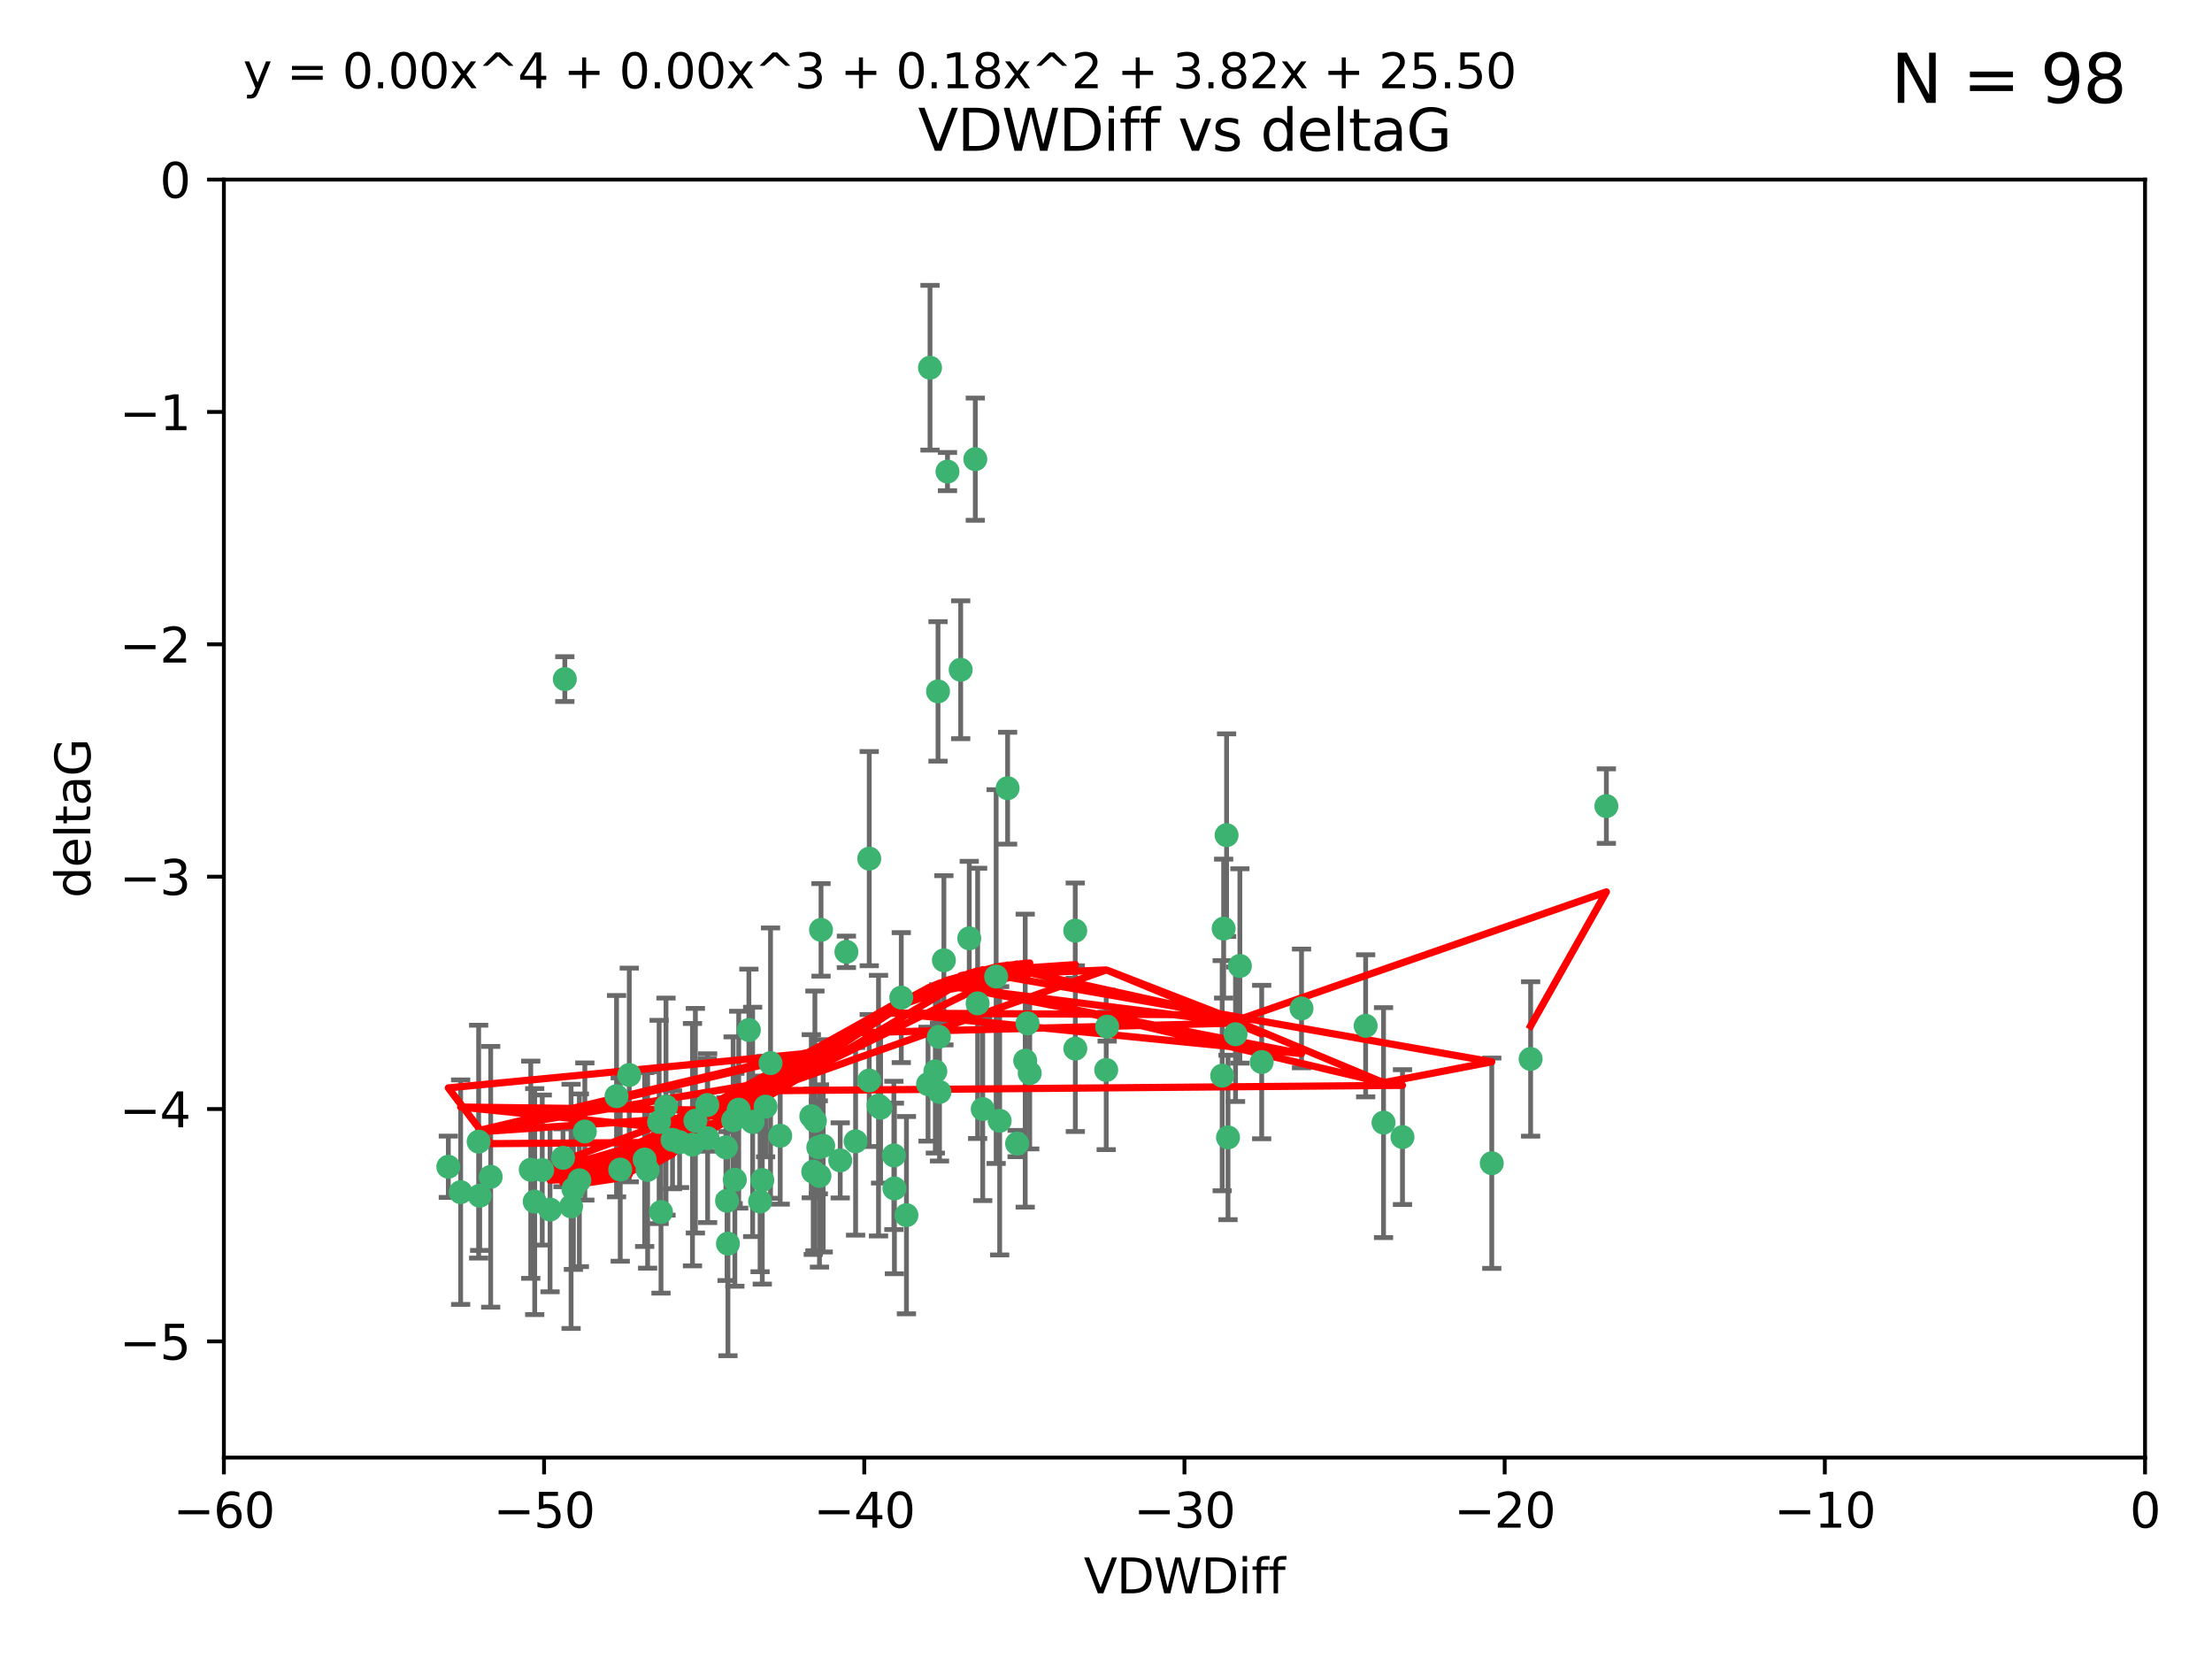 <?xml version="1.0" encoding="utf-8" standalone="no"?>
<!DOCTYPE svg PUBLIC "-//W3C//DTD SVG 1.1//EN"
  "http://www.w3.org/Graphics/SVG/1.1/DTD/svg11.dtd">
<svg xmlns:xlink="http://www.w3.org/1999/xlink" width="460.8pt" height="345.6pt" viewBox="0 0 460.8 345.6" xmlns="http://www.w3.org/2000/svg" version="1.1">
 <defs>
  <style type="text/css">*{stroke-linejoin: round; stroke-linecap: butt}</style>
 </defs>
 <g id="figure_1">
  <g id="patch_1">
   <path d="M 0 345.6 
L 460.8 345.6 
L 460.8 0 
L 0 0 
z
" style="fill: #ffffff"/>
  </g>
  <g id="axes_1">
   <g id="patch_2">
    <path d="M 46.64 303.64 
L 446.85 303.64 
L 446.85 37.411 
L 46.64 37.411 
z
" style="fill: #ffffff"/>
   </g>
   <g id="PathCollection_1">
    <defs>
     <path id="m156311cb50" d="M 0 1.118 
C 0.297 1.118 0.581 1 0.791 0.791 
C 1 0.581 1.118 0.297 1.118 0 
C 1.118 -0.297 1 -0.581 0.791 -0.791 
C 0.581 -1 0.297 -1.118 0 -1.118 
C -0.297 -1.118 -0.581 -1 -0.791 -0.791 
C -1 -0.581 -1.118 -0.297 -1.118 0 
C -1.118 0.297 -1 0.581 -0.791 0.791 
C -0.581 1 -0.297 1.118 0 1.118 
z
" style="stroke: #3cb371"/>
    </defs>
    <g clip-path="url(#pa05cd726db)">
     <use xlink:href="#m156311cb50" x="151.221" y="239.011" style="fill: #3cb371; stroke: #3cb371"/>
     <use xlink:href="#m156311cb50" x="111.391" y="250.316" style="fill: #3cb371; stroke: #3cb371"/>
     <use xlink:href="#m156311cb50" x="120.692" y="245.88" style="fill: #3cb371; stroke: #3cb371"/>
     <use xlink:href="#m156311cb50" x="128.438" y="228.355" style="fill: #3cb371; stroke: #3cb371"/>
     <use xlink:href="#m156311cb50" x="153.89" y="231.167" style="fill: #3cb371; stroke: #3cb371"/>
     <use xlink:href="#m156311cb50" x="95.96" y="248.347" style="fill: #3cb371; stroke: #3cb371"/>
     <use xlink:href="#m156311cb50" x="147.41" y="237.101" style="fill: #3cb371; stroke: #3cb371"/>
     <use xlink:href="#m156311cb50" x="144.255" y="238.455" style="fill: #3cb371; stroke: #3cb371"/>
     <use xlink:href="#m156311cb50" x="102.222" y="245.151" style="fill: #3cb371; stroke: #3cb371"/>
     <use xlink:href="#m156311cb50" x="93.393" y="243.057" style="fill: #3cb371; stroke: #3cb371"/>
     <use xlink:href="#m156311cb50" x="170.466" y="239.012" style="fill: #3cb371; stroke: #3cb371"/>
     <use xlink:href="#m156311cb50" x="186.325" y="247.575" style="fill: #3cb371; stroke: #3cb371"/>
     <use xlink:href="#m156311cb50" x="170.71" y="244.971" style="fill: #3cb371; stroke: #3cb371"/>
     <use xlink:href="#m156311cb50" x="99.927" y="249.096" style="fill: #3cb371; stroke: #3cb371"/>
     <use xlink:href="#m156311cb50" x="152.724" y="233.364" style="fill: #3cb371; stroke: #3cb371"/>
     <use xlink:href="#m156311cb50" x="151.46" y="250.142" style="fill: #3cb371; stroke: #3cb371"/>
     <use xlink:href="#m156311cb50" x="129.205" y="243.641" style="fill: #3cb371; stroke: #3cb371"/>
     <use xlink:href="#m156311cb50" x="114.586" y="251.967" style="fill: #3cb371; stroke: #3cb371"/>
     <use xlink:href="#m156311cb50" x="160.515" y="221.462" style="fill: #3cb371; stroke: #3cb371"/>
     <use xlink:href="#m156311cb50" x="181.071" y="225.088" style="fill: #3cb371; stroke: #3cb371"/>
     <use xlink:href="#m156311cb50" x="169.007" y="232.534" style="fill: #3cb371; stroke: #3cb371"/>
     <use xlink:href="#m156311cb50" x="169.761" y="233.502" style="fill: #3cb371; stroke: #3cb371"/>
     <use xlink:href="#m156311cb50" x="138.74" y="230.526" style="fill: #3cb371; stroke: #3cb371"/>
     <use xlink:href="#m156311cb50" x="134.295" y="241.556" style="fill: #3cb371; stroke: #3cb371"/>
     <use xlink:href="#m156311cb50" x="140.098" y="237.443" style="fill: #3cb371; stroke: #3cb371"/>
     <use xlink:href="#m156311cb50" x="110.566" y="243.675" style="fill: #3cb371; stroke: #3cb371"/>
     <use xlink:href="#m156311cb50" x="162.533" y="236.602" style="fill: #3cb371; stroke: #3cb371"/>
     <use xlink:href="#m156311cb50" x="99.711" y="237.823" style="fill: #3cb371; stroke: #3cb371"/>
     <use xlink:href="#m156311cb50" x="171.486" y="238.695" style="fill: #3cb371; stroke: #3cb371"/>
     <use xlink:href="#m156311cb50" x="186.209" y="240.695" style="fill: #3cb371; stroke: #3cb371"/>
     <use xlink:href="#m156311cb50" x="181.077" y="178.869" style="fill: #3cb371; stroke: #3cb371"/>
     <use xlink:href="#m156311cb50" x="119.448" y="247.682" style="fill: #3cb371; stroke: #3cb371"/>
     <use xlink:href="#m156311cb50" x="118.968" y="251.31" style="fill: #3cb371; stroke: #3cb371"/>
     <use xlink:href="#m156311cb50" x="131.089" y="223.937" style="fill: #3cb371; stroke: #3cb371"/>
     <use xlink:href="#m156311cb50" x="112.961" y="243.739" style="fill: #3cb371; stroke: #3cb371"/>
     <use xlink:href="#m156311cb50" x="134.911" y="243.713" style="fill: #3cb371; stroke: #3cb371"/>
     <use xlink:href="#m156311cb50" x="158.798" y="245.83" style="fill: #3cb371; stroke: #3cb371"/>
     <use xlink:href="#m156311cb50" x="156.79" y="233.712" style="fill: #3cb371; stroke: #3cb371"/>
     <use xlink:href="#m156311cb50" x="156.007" y="214.57" style="fill: #3cb371; stroke: #3cb371"/>
     <use xlink:href="#m156311cb50" x="175.035" y="241.73" style="fill: #3cb371; stroke: #3cb371"/>
     <use xlink:href="#m156311cb50" x="141.568" y="237.937" style="fill: #3cb371; stroke: #3cb371"/>
     <use xlink:href="#m156311cb50" x="171.035" y="193.709" style="fill: #3cb371; stroke: #3cb371"/>
     <use xlink:href="#m156311cb50" x="153.083" y="245.769" style="fill: #3cb371; stroke: #3cb371"/>
     <use xlink:href="#m156311cb50" x="121.832" y="235.714" style="fill: #3cb371; stroke: #3cb371"/>
     <use xlink:href="#m156311cb50" x="169.413" y="244.088" style="fill: #3cb371; stroke: #3cb371"/>
     <use xlink:href="#m156311cb50" x="151.644" y="259.074" style="fill: #3cb371; stroke: #3cb371"/>
     <use xlink:href="#m156311cb50" x="117.663" y="141.469" style="fill: #3cb371; stroke: #3cb371"/>
     <use xlink:href="#m156311cb50" x="193.74" y="76.602" style="fill: #3cb371; stroke: #3cb371"/>
     <use xlink:href="#m156311cb50" x="144.861" y="233.462" style="fill: #3cb371; stroke: #3cb371"/>
     <use xlink:href="#m156311cb50" x="117.288" y="241.193" style="fill: #3cb371; stroke: #3cb371"/>
     <use xlink:href="#m156311cb50" x="137.308" y="233.723" style="fill: #3cb371; stroke: #3cb371"/>
     <use xlink:href="#m156311cb50" x="137.699" y="252.481" style="fill: #3cb371; stroke: #3cb371"/>
     <use xlink:href="#m156311cb50" x="158.341" y="250.302" style="fill: #3cb371; stroke: #3cb371"/>
     <use xlink:href="#m156311cb50" x="214.511" y="223.559" style="fill: #3cb371; stroke: #3cb371"/>
     <use xlink:href="#m156311cb50" x="201.915" y="195.473" style="fill: #3cb371; stroke: #3cb371"/>
     <use xlink:href="#m156311cb50" x="223.993" y="193.873" style="fill: #3cb371; stroke: #3cb371"/>
     <use xlink:href="#m156311cb50" x="203.173" y="95.653" style="fill: #3cb371; stroke: #3cb371"/>
     <use xlink:href="#m156311cb50" x="254.907" y="193.444" style="fill: #3cb371; stroke: #3cb371"/>
     <use xlink:href="#m156311cb50" x="183.012" y="230.324" style="fill: #3cb371; stroke: #3cb371"/>
     <use xlink:href="#m156311cb50" x="211.88" y="238.222" style="fill: #3cb371; stroke: #3cb371"/>
     <use xlink:href="#m156311cb50" x="195.715" y="227.477" style="fill: #3cb371; stroke: #3cb371"/>
     <use xlink:href="#m156311cb50" x="178.237" y="237.76" style="fill: #3cb371; stroke: #3cb371"/>
     <use xlink:href="#m156311cb50" x="188.828" y="253.138" style="fill: #3cb371; stroke: #3cb371"/>
     <use xlink:href="#m156311cb50" x="224.011" y="218.451" style="fill: #3cb371; stroke: #3cb371"/>
     <use xlink:href="#m156311cb50" x="193.329" y="225.849" style="fill: #3cb371; stroke: #3cb371"/>
     <use xlink:href="#m156311cb50" x="147.343" y="230.202" style="fill: #3cb371; stroke: #3cb371"/>
     <use xlink:href="#m156311cb50" x="204.72" y="231.04" style="fill: #3cb371; stroke: #3cb371"/>
     <use xlink:href="#m156311cb50" x="183.443" y="230.756" style="fill: #3cb371; stroke: #3cb371"/>
     <use xlink:href="#m156311cb50" x="271.132" y="210.077" style="fill: #3cb371; stroke: #3cb371"/>
     <use xlink:href="#m156311cb50" x="195.583" y="215.989" style="fill: #3cb371; stroke: #3cb371"/>
     <use xlink:href="#m156311cb50" x="209.904" y="164.196" style="fill: #3cb371; stroke: #3cb371"/>
     <use xlink:href="#m156311cb50" x="196.632" y="200.046" style="fill: #3cb371; stroke: #3cb371"/>
     <use xlink:href="#m156311cb50" x="207.515" y="203.435" style="fill: #3cb371; stroke: #3cb371"/>
     <use xlink:href="#m156311cb50" x="197.378" y="98.239" style="fill: #3cb371; stroke: #3cb371"/>
     <use xlink:href="#m156311cb50" x="284.491" y="213.695" style="fill: #3cb371; stroke: #3cb371"/>
     <use xlink:href="#m156311cb50" x="292.162" y="236.875" style="fill: #3cb371; stroke: #3cb371"/>
     <use xlink:href="#m156311cb50" x="159.489" y="230.536" style="fill: #3cb371; stroke: #3cb371"/>
     <use xlink:href="#m156311cb50" x="230.445" y="222.895" style="fill: #3cb371; stroke: #3cb371"/>
     <use xlink:href="#m156311cb50" x="200.128" y="139.522" style="fill: #3cb371; stroke: #3cb371"/>
     <use xlink:href="#m156311cb50" x="213.569" y="220.951" style="fill: #3cb371; stroke: #3cb371"/>
     <use xlink:href="#m156311cb50" x="195.406" y="144.029" style="fill: #3cb371; stroke: #3cb371"/>
     <use xlink:href="#m156311cb50" x="176.321" y="198.286" style="fill: #3cb371; stroke: #3cb371"/>
     <use xlink:href="#m156311cb50" x="258.292" y="201.223" style="fill: #3cb371; stroke: #3cb371"/>
     <use xlink:href="#m156311cb50" x="194.849" y="223.183" style="fill: #3cb371; stroke: #3cb371"/>
     <use xlink:href="#m156311cb50" x="203.66" y="209.019" style="fill: #3cb371; stroke: #3cb371"/>
     <use xlink:href="#m156311cb50" x="187.751" y="207.82" style="fill: #3cb371; stroke: #3cb371"/>
     <use xlink:href="#m156311cb50" x="214.061" y="213.179" style="fill: #3cb371; stroke: #3cb371"/>
     <use xlink:href="#m156311cb50" x="208.249" y="233.481" style="fill: #3cb371; stroke: #3cb371"/>
     <use xlink:href="#m156311cb50" x="255.522" y="173.979" style="fill: #3cb371; stroke: #3cb371"/>
     <use xlink:href="#m156311cb50" x="262.833" y="221.242" style="fill: #3cb371; stroke: #3cb371"/>
     <use xlink:href="#m156311cb50" x="230.642" y="213.868" style="fill: #3cb371; stroke: #3cb371"/>
     <use xlink:href="#m156311cb50" x="255.816" y="236.948" style="fill: #3cb371; stroke: #3cb371"/>
     <use xlink:href="#m156311cb50" x="254.602" y="224.085" style="fill: #3cb371; stroke: #3cb371"/>
     <use xlink:href="#m156311cb50" x="310.762" y="242.322" style="fill: #3cb371; stroke: #3cb371"/>
     <use xlink:href="#m156311cb50" x="288.215" y="233.861" style="fill: #3cb371; stroke: #3cb371"/>
     <use xlink:href="#m156311cb50" x="257.384" y="215.451" style="fill: #3cb371; stroke: #3cb371"/>
     <use xlink:href="#m156311cb50" x="334.635" y="167.925" style="fill: #3cb371; stroke: #3cb371"/>
     <use xlink:href="#m156311cb50" x="318.857" y="220.6" style="fill: #3cb371; stroke: #3cb371"/>
    </g>
   </g>
   <g id="matplotlib.axis_1">
    <g id="xtick_1">
     <g id="line2d_1">
      <defs>
       <path id="m5830b3c5cd" d="M 0 0 
L 0 3.5 
" style="stroke: #000000; stroke-width: 0.8"/>
      </defs>
      <g>
       <use xlink:href="#m5830b3c5cd" x="46.64" y="303.64" style="stroke: #000000; stroke-width: 0.8"/>
      </g>
     </g>
     <g id="text_1">
      <!-- −60 -->
      <g transform="translate(36.088 318.238)scale(0.1 -0.1)">
       <defs>
        <path id="DejaVuSans-2212" d="M 678 2272 
L 4684 2272 
L 4684 1741 
L 678 1741 
L 678 2272 
z
" transform="scale(0.016)"/>
        <path id="DejaVuSans-36" d="M 2113 2584 
Q 1688 2584 1439 2293 
Q 1191 2003 1191 1497 
Q 1191 994 1439 701 
Q 1688 409 2113 409 
Q 2538 409 2786 701 
Q 3034 994 3034 1497 
Q 3034 2003 2786 2293 
Q 2538 2584 2113 2584 
z
M 3366 4563 
L 3366 3988 
Q 3128 4100 2886 4159 
Q 2644 4219 2406 4219 
Q 1781 4219 1451 3797 
Q 1122 3375 1075 2522 
Q 1259 2794 1537 2939 
Q 1816 3084 2150 3084 
Q 2853 3084 3261 2657 
Q 3669 2231 3669 1497 
Q 3669 778 3244 343 
Q 2819 -91 2113 -91 
Q 1303 -91 875 529 
Q 447 1150 447 2328 
Q 447 3434 972 4092 
Q 1497 4750 2381 4750 
Q 2619 4750 2861 4703 
Q 3103 4656 3366 4563 
z
" transform="scale(0.016)"/>
        <path id="DejaVuSans-30" d="M 2034 4250 
Q 1547 4250 1301 3770 
Q 1056 3291 1056 2328 
Q 1056 1369 1301 889 
Q 1547 409 2034 409 
Q 2525 409 2770 889 
Q 3016 1369 3016 2328 
Q 3016 3291 2770 3770 
Q 2525 4250 2034 4250 
z
M 2034 4750 
Q 2819 4750 3233 4129 
Q 3647 3509 3647 2328 
Q 3647 1150 3233 529 
Q 2819 -91 2034 -91 
Q 1250 -91 836 529 
Q 422 1150 422 2328 
Q 422 3509 836 4129 
Q 1250 4750 2034 4750 
z
" transform="scale(0.016)"/>
       </defs>
       <use xlink:href="#DejaVuSans-2212"/>
       <use xlink:href="#DejaVuSans-36" x="83.789"/>
       <use xlink:href="#DejaVuSans-30" x="147.412"/>
      </g>
     </g>
    </g>
    <g id="xtick_2">
     <g id="line2d_2">
      <g>
       <use xlink:href="#m5830b3c5cd" x="113.342" y="303.64" style="stroke: #000000; stroke-width: 0.8"/>
      </g>
     </g>
     <g id="text_2">
      <!-- −50 -->
      <g transform="translate(102.789 318.238)scale(0.1 -0.1)">
       <defs>
        <path id="DejaVuSans-35" d="M 691 4666 
L 3169 4666 
L 3169 4134 
L 1269 4134 
L 1269 2991 
Q 1406 3038 1543 3061 
Q 1681 3084 1819 3084 
Q 2600 3084 3056 2656 
Q 3513 2228 3513 1497 
Q 3513 744 3044 326 
Q 2575 -91 1722 -91 
Q 1428 -91 1123 -41 
Q 819 9 494 109 
L 494 744 
Q 775 591 1075 516 
Q 1375 441 1709 441 
Q 2250 441 2565 725 
Q 2881 1009 2881 1497 
Q 2881 1984 2565 2268 
Q 2250 2553 1709 2553 
Q 1456 2553 1204 2497 
Q 953 2441 691 2322 
L 691 4666 
z
" transform="scale(0.016)"/>
       </defs>
       <use xlink:href="#DejaVuSans-2212"/>
       <use xlink:href="#DejaVuSans-35" x="83.789"/>
       <use xlink:href="#DejaVuSans-30" x="147.412"/>
      </g>
     </g>
    </g>
    <g id="xtick_3">
     <g id="line2d_3">
      <g>
       <use xlink:href="#m5830b3c5cd" x="180.043" y="303.64" style="stroke: #000000; stroke-width: 0.8"/>
      </g>
     </g>
     <g id="text_3">
      <!-- −40 -->
      <g transform="translate(169.491 318.238)scale(0.1 -0.1)">
       <defs>
        <path id="DejaVuSans-34" d="M 2419 4116 
L 825 1625 
L 2419 1625 
L 2419 4116 
z
M 2253 4666 
L 3047 4666 
L 3047 1625 
L 3713 1625 
L 3713 1100 
L 3047 1100 
L 3047 0 
L 2419 0 
L 2419 1100 
L 313 1100 
L 313 1709 
L 2253 4666 
z
" transform="scale(0.016)"/>
       </defs>
       <use xlink:href="#DejaVuSans-2212"/>
       <use xlink:href="#DejaVuSans-34" x="83.789"/>
       <use xlink:href="#DejaVuSans-30" x="147.412"/>
      </g>
     </g>
    </g>
    <g id="xtick_4">
     <g id="line2d_4">
      <g>
       <use xlink:href="#m5830b3c5cd" x="246.745" y="303.64" style="stroke: #000000; stroke-width: 0.8"/>
      </g>
     </g>
     <g id="text_4">
      <!-- −30 -->
      <g transform="translate(236.193 318.238)scale(0.1 -0.1)">
       <defs>
        <path id="DejaVuSans-33" d="M 2597 2516 
Q 3050 2419 3304 2112 
Q 3559 1806 3559 1356 
Q 3559 666 3084 287 
Q 2609 -91 1734 -91 
Q 1441 -91 1130 -33 
Q 819 25 488 141 
L 488 750 
Q 750 597 1062 519 
Q 1375 441 1716 441 
Q 2309 441 2620 675 
Q 2931 909 2931 1356 
Q 2931 1769 2642 2001 
Q 2353 2234 1838 2234 
L 1294 2234 
L 1294 2753 
L 1863 2753 
Q 2328 2753 2575 2939 
Q 2822 3125 2822 3475 
Q 2822 3834 2567 4026 
Q 2313 4219 1838 4219 
Q 1578 4219 1281 4162 
Q 984 4106 628 3988 
L 628 4550 
Q 988 4650 1302 4700 
Q 1616 4750 1894 4750 
Q 2613 4750 3031 4423 
Q 3450 4097 3450 3541 
Q 3450 3153 3228 2886 
Q 3006 2619 2597 2516 
z
" transform="scale(0.016)"/>
       </defs>
       <use xlink:href="#DejaVuSans-2212"/>
       <use xlink:href="#DejaVuSans-33" x="83.789"/>
       <use xlink:href="#DejaVuSans-30" x="147.412"/>
      </g>
     </g>
    </g>
    <g id="xtick_5">
     <g id="line2d_5">
      <g>
       <use xlink:href="#m5830b3c5cd" x="313.447" y="303.64" style="stroke: #000000; stroke-width: 0.8"/>
      </g>
     </g>
     <g id="text_5">
      <!-- −20 -->
      <g transform="translate(302.894 318.238)scale(0.1 -0.1)">
       <defs>
        <path id="DejaVuSans-32" d="M 1228 531 
L 3431 531 
L 3431 0 
L 469 0 
L 469 531 
Q 828 903 1448 1529 
Q 2069 2156 2228 2338 
Q 2531 2678 2651 2914 
Q 2772 3150 2772 3378 
Q 2772 3750 2511 3984 
Q 2250 4219 1831 4219 
Q 1534 4219 1204 4116 
Q 875 4013 500 3803 
L 500 4441 
Q 881 4594 1212 4672 
Q 1544 4750 1819 4750 
Q 2544 4750 2975 4387 
Q 3406 4025 3406 3419 
Q 3406 3131 3298 2873 
Q 3191 2616 2906 2266 
Q 2828 2175 2409 1742 
Q 1991 1309 1228 531 
z
" transform="scale(0.016)"/>
       </defs>
       <use xlink:href="#DejaVuSans-2212"/>
       <use xlink:href="#DejaVuSans-32" x="83.789"/>
       <use xlink:href="#DejaVuSans-30" x="147.412"/>
      </g>
     </g>
    </g>
    <g id="xtick_6">
     <g id="line2d_6">
      <g>
       <use xlink:href="#m5830b3c5cd" x="380.148" y="303.64" style="stroke: #000000; stroke-width: 0.8"/>
      </g>
     </g>
     <g id="text_6">
      <!-- −10 -->
      <g transform="translate(369.596 318.238)scale(0.1 -0.1)">
       <defs>
        <path id="DejaVuSans-31" d="M 794 531 
L 1825 531 
L 1825 4091 
L 703 3866 
L 703 4441 
L 1819 4666 
L 2450 4666 
L 2450 531 
L 3481 531 
L 3481 0 
L 794 0 
L 794 531 
z
" transform="scale(0.016)"/>
       </defs>
       <use xlink:href="#DejaVuSans-2212"/>
       <use xlink:href="#DejaVuSans-31" x="83.789"/>
       <use xlink:href="#DejaVuSans-30" x="147.412"/>
      </g>
     </g>
    </g>
    <g id="xtick_7">
     <g id="line2d_7">
      <g>
       <use xlink:href="#m5830b3c5cd" x="446.85" y="303.64" style="stroke: #000000; stroke-width: 0.8"/>
      </g>
     </g>
     <g id="text_7">
      <!-- 0 -->
      <g transform="translate(443.669 318.238)scale(0.1 -0.1)">
       <use xlink:href="#DejaVuSans-30"/>
      </g>
     </g>
    </g>
    <g id="text_8">
     <!-- VDWDiff -->
     <g transform="translate(225.772 331.917)scale(0.1 -0.1)">
      <defs>
       <path id="DejaVuSans-56" d="M 1831 0 
L 50 4666 
L 709 4666 
L 2188 738 
L 3669 4666 
L 4325 4666 
L 2547 0 
L 1831 0 
z
" transform="scale(0.016)"/>
       <path id="DejaVuSans-44" d="M 1259 4147 
L 1259 519 
L 2022 519 
Q 2988 519 3436 956 
Q 3884 1394 3884 2338 
Q 3884 3275 3436 3711 
Q 2988 4147 2022 4147 
L 1259 4147 
z
M 628 4666 
L 1925 4666 
Q 3281 4666 3915 4102 
Q 4550 3538 4550 2338 
Q 4550 1131 3912 565 
Q 3275 0 1925 0 
L 628 0 
L 628 4666 
z
" transform="scale(0.016)"/>
       <path id="DejaVuSans-57" d="M 213 4666 
L 850 4666 
L 1831 722 
L 2809 4666 
L 3519 4666 
L 4500 722 
L 5478 4666 
L 6119 4666 
L 4947 0 
L 4153 0 
L 3169 4050 
L 2175 0 
L 1381 0 
L 213 4666 
z
" transform="scale(0.016)"/>
       <path id="DejaVuSans-69" d="M 603 3500 
L 1178 3500 
L 1178 0 
L 603 0 
L 603 3500 
z
M 603 4863 
L 1178 4863 
L 1178 4134 
L 603 4134 
L 603 4863 
z
" transform="scale(0.016)"/>
       <path id="DejaVuSans-66" d="M 2375 4863 
L 2375 4384 
L 1825 4384 
Q 1516 4384 1395 4259 
Q 1275 4134 1275 3809 
L 1275 3500 
L 2222 3500 
L 2222 3053 
L 1275 3053 
L 1275 0 
L 697 0 
L 697 3053 
L 147 3053 
L 147 3500 
L 697 3500 
L 697 3744 
Q 697 4328 969 4595 
Q 1241 4863 1831 4863 
L 2375 4863 
z
" transform="scale(0.016)"/>
      </defs>
      <use xlink:href="#DejaVuSans-56"/>
      <use xlink:href="#DejaVuSans-44" x="68.408"/>
      <use xlink:href="#DejaVuSans-57" x="145.41"/>
      <use xlink:href="#DejaVuSans-44" x="244.287"/>
      <use xlink:href="#DejaVuSans-69" x="321.289"/>
      <use xlink:href="#DejaVuSans-66" x="349.072"/>
      <use xlink:href="#DejaVuSans-66" x="384.277"/>
     </g>
    </g>
   </g>
   <g id="matplotlib.axis_2">
    <g id="ytick_1">
     <g id="line2d_8">
      <defs>
       <path id="made698caf7" d="M 0 0 
L -3.5 0 
" style="stroke: #000000; stroke-width: 0.8"/>
      </defs>
      <g>
       <use xlink:href="#made698caf7" x="46.64" y="279.437" style="stroke: #000000; stroke-width: 0.8"/>
      </g>
     </g>
     <g id="text_9">
      <!-- −5 -->
      <g transform="translate(24.898 283.237)scale(0.1 -0.1)">
       <use xlink:href="#DejaVuSans-2212"/>
       <use xlink:href="#DejaVuSans-35" x="83.789"/>
      </g>
     </g>
    </g>
    <g id="ytick_2">
     <g id="line2d_9">
      <g>
       <use xlink:href="#made698caf7" x="46.64" y="231.032" style="stroke: #000000; stroke-width: 0.8"/>
      </g>
     </g>
     <g id="text_10">
      <!-- −4 -->
      <g transform="translate(24.898 234.831)scale(0.1 -0.1)">
       <use xlink:href="#DejaVuSans-2212"/>
       <use xlink:href="#DejaVuSans-34" x="83.789"/>
      </g>
     </g>
    </g>
    <g id="ytick_3">
     <g id="line2d_10">
      <g>
       <use xlink:href="#made698caf7" x="46.64" y="182.627" style="stroke: #000000; stroke-width: 0.8"/>
      </g>
     </g>
     <g id="text_11">
      <!-- −3 -->
      <g transform="translate(24.898 186.426)scale(0.1 -0.1)">
       <use xlink:href="#DejaVuSans-2212"/>
       <use xlink:href="#DejaVuSans-33" x="83.789"/>
      </g>
     </g>
    </g>
    <g id="ytick_4">
     <g id="line2d_11">
      <g>
       <use xlink:href="#made698caf7" x="46.64" y="134.222" style="stroke: #000000; stroke-width: 0.8"/>
      </g>
     </g>
     <g id="text_12">
      <!-- −2 -->
      <g transform="translate(24.898 138.021)scale(0.1 -0.1)">
       <use xlink:href="#DejaVuSans-2212"/>
       <use xlink:href="#DejaVuSans-32" x="83.789"/>
      </g>
     </g>
    </g>
    <g id="ytick_5">
     <g id="line2d_12">
      <g>
       <use xlink:href="#made698caf7" x="46.64" y="85.816" style="stroke: #000000; stroke-width: 0.8"/>
      </g>
     </g>
     <g id="text_13">
      <!-- −1 -->
      <g transform="translate(24.898 89.616)scale(0.1 -0.1)">
       <use xlink:href="#DejaVuSans-2212"/>
       <use xlink:href="#DejaVuSans-31" x="83.789"/>
      </g>
     </g>
    </g>
    <g id="ytick_6">
     <g id="line2d_13">
      <g>
       <use xlink:href="#made698caf7" x="46.64" y="37.411" style="stroke: #000000; stroke-width: 0.8"/>
      </g>
     </g>
     <g id="text_14">
      <!-- 0 -->
      <g transform="translate(33.278 41.21)scale(0.1 -0.1)">
       <use xlink:href="#DejaVuSans-30"/>
      </g>
     </g>
    </g>
    <g id="text_15">
     <!-- deltaG -->
     <g transform="translate(18.818 187.064)rotate(-90)scale(0.1 -0.1)">
      <defs>
       <path id="DejaVuSans-64" d="M 2906 2969 
L 2906 4863 
L 3481 4863 
L 3481 0 
L 2906 0 
L 2906 525 
Q 2725 213 2448 61 
Q 2172 -91 1784 -91 
Q 1150 -91 751 415 
Q 353 922 353 1747 
Q 353 2572 751 3078 
Q 1150 3584 1784 3584 
Q 2172 3584 2448 3432 
Q 2725 3281 2906 2969 
z
M 947 1747 
Q 947 1113 1208 752 
Q 1469 391 1925 391 
Q 2381 391 2643 752 
Q 2906 1113 2906 1747 
Q 2906 2381 2643 2742 
Q 2381 3103 1925 3103 
Q 1469 3103 1208 2742 
Q 947 2381 947 1747 
z
" transform="scale(0.016)"/>
       <path id="DejaVuSans-65" d="M 3597 1894 
L 3597 1613 
L 953 1613 
Q 991 1019 1311 708 
Q 1631 397 2203 397 
Q 2534 397 2845 478 
Q 3156 559 3463 722 
L 3463 178 
Q 3153 47 2828 -22 
Q 2503 -91 2169 -91 
Q 1331 -91 842 396 
Q 353 884 353 1716 
Q 353 2575 817 3079 
Q 1281 3584 2069 3584 
Q 2775 3584 3186 3129 
Q 3597 2675 3597 1894 
z
M 3022 2063 
Q 3016 2534 2758 2815 
Q 2500 3097 2075 3097 
Q 1594 3097 1305 2825 
Q 1016 2553 972 2059 
L 3022 2063 
z
" transform="scale(0.016)"/>
       <path id="DejaVuSans-6c" d="M 603 4863 
L 1178 4863 
L 1178 0 
L 603 0 
L 603 4863 
z
" transform="scale(0.016)"/>
       <path id="DejaVuSans-74" d="M 1172 4494 
L 1172 3500 
L 2356 3500 
L 2356 3053 
L 1172 3053 
L 1172 1153 
Q 1172 725 1289 603 
Q 1406 481 1766 481 
L 2356 481 
L 2356 0 
L 1766 0 
Q 1100 0 847 248 
Q 594 497 594 1153 
L 594 3053 
L 172 3053 
L 172 3500 
L 594 3500 
L 594 4494 
L 1172 4494 
z
" transform="scale(0.016)"/>
       <path id="DejaVuSans-61" d="M 2194 1759 
Q 1497 1759 1228 1600 
Q 959 1441 959 1056 
Q 959 750 1161 570 
Q 1363 391 1709 391 
Q 2188 391 2477 730 
Q 2766 1069 2766 1631 
L 2766 1759 
L 2194 1759 
z
M 3341 1997 
L 3341 0 
L 2766 0 
L 2766 531 
Q 2569 213 2275 61 
Q 1981 -91 1556 -91 
Q 1019 -91 701 211 
Q 384 513 384 1019 
Q 384 1609 779 1909 
Q 1175 2209 1959 2209 
L 2766 2209 
L 2766 2266 
Q 2766 2663 2505 2880 
Q 2244 3097 1772 3097 
Q 1472 3097 1187 3025 
Q 903 2953 641 2809 
L 641 3341 
Q 956 3463 1253 3523 
Q 1550 3584 1831 3584 
Q 2591 3584 2966 3190 
Q 3341 2797 3341 1997 
z
" transform="scale(0.016)"/>
       <path id="DejaVuSans-47" d="M 3809 666 
L 3809 1919 
L 2778 1919 
L 2778 2438 
L 4434 2438 
L 4434 434 
Q 4069 175 3628 42 
Q 3188 -91 2688 -91 
Q 1594 -91 976 548 
Q 359 1188 359 2328 
Q 359 3472 976 4111 
Q 1594 4750 2688 4750 
Q 3144 4750 3555 4637 
Q 3966 4525 4313 4306 
L 4313 3634 
Q 3963 3931 3569 4081 
Q 3175 4231 2741 4231 
Q 1884 4231 1454 3753 
Q 1025 3275 1025 2328 
Q 1025 1384 1454 906 
Q 1884 428 2741 428 
Q 3075 428 3337 486 
Q 3600 544 3809 666 
z
" transform="scale(0.016)"/>
      </defs>
      <use xlink:href="#DejaVuSans-64"/>
      <use xlink:href="#DejaVuSans-65" x="63.477"/>
      <use xlink:href="#DejaVuSans-6c" x="125"/>
      <use xlink:href="#DejaVuSans-74" x="152.783"/>
      <use xlink:href="#DejaVuSans-61" x="191.992"/>
      <use xlink:href="#DejaVuSans-47" x="253.271"/>
     </g>
    </g>
   </g>
   <g id="LineCollection_1">
    <path d="M 151.221 249.332 
L 151.221 228.691 
" clip-path="url(#pa05cd726db)" style="fill: none; stroke: #696969"/>
    <path d="M 111.391 273.851 
L 111.391 226.78 
" clip-path="url(#pa05cd726db)" style="fill: none; stroke: #696969"/>
    <path d="M 120.692 263.87 
L 120.692 227.891 
" clip-path="url(#pa05cd726db)" style="fill: none; stroke: #696969"/>
    <path d="M 128.438 249.329 
L 128.438 207.382 
" clip-path="url(#pa05cd726db)" style="fill: none; stroke: #696969"/>
    <path d="M 153.89 251.678 
L 153.89 210.656 
" clip-path="url(#pa05cd726db)" style="fill: none; stroke: #696969"/>
    <path d="M 95.96 271.729 
L 95.96 224.965 
" clip-path="url(#pa05cd726db)" style="fill: none; stroke: #696969"/>
    <path d="M 147.41 254.682 
L 147.41 219.519 
" clip-path="url(#pa05cd726db)" style="fill: none; stroke: #696969"/>
    <path d="M 144.255 263.702 
L 144.255 213.208 
" clip-path="url(#pa05cd726db)" style="fill: none; stroke: #696969"/>
    <path d="M 102.222 272.312 
L 102.222 217.99 
" clip-path="url(#pa05cd726db)" style="fill: none; stroke: #696969"/>
    <path d="M 93.393 249.446 
L 93.393 236.669 
" clip-path="url(#pa05cd726db)" style="fill: none; stroke: #696969"/>
    <path d="M 170.466 248.696 
L 170.466 229.327 
" clip-path="url(#pa05cd726db)" style="fill: none; stroke: #696969"/>
    <path d="M 186.325 265.34 
L 186.325 229.81 
" clip-path="url(#pa05cd726db)" style="fill: none; stroke: #696969"/>
    <path d="M 170.71 263.96 
L 170.71 225.982 
" clip-path="url(#pa05cd726db)" style="fill: none; stroke: #696969"/>
    <path d="M 99.927 260.481 
L 99.927 237.71 
" clip-path="url(#pa05cd726db)" style="fill: none; stroke: #696969"/>
    <path d="M 152.724 250.731 
L 152.724 215.997 
" clip-path="url(#pa05cd726db)" style="fill: none; stroke: #696969"/>
    <path d="M 151.46 266.753 
L 151.46 233.531 
" clip-path="url(#pa05cd726db)" style="fill: none; stroke: #696969"/>
    <path d="M 129.205 262.737 
L 129.205 224.544 
" clip-path="url(#pa05cd726db)" style="fill: none; stroke: #696969"/>
    <path d="M 114.586 269.097 
L 114.586 234.836 
" clip-path="url(#pa05cd726db)" style="fill: none; stroke: #696969"/>
    <path d="M 160.515 249.617 
L 160.515 193.307 
" clip-path="url(#pa05cd726db)" style="fill: none; stroke: #696969"/>
    <path d="M 181.071 238.836 
L 181.071 211.34 
" clip-path="url(#pa05cd726db)" style="fill: none; stroke: #696969"/>
    <path d="M 169.007 249.526 
L 169.007 215.542 
" clip-path="url(#pa05cd726db)" style="fill: none; stroke: #696969"/>
    <path d="M 169.761 260.554 
L 169.761 206.45 
" clip-path="url(#pa05cd726db)" style="fill: none; stroke: #696969"/>
    <path d="M 138.74 253.132 
L 138.74 207.921 
" clip-path="url(#pa05cd726db)" style="fill: none; stroke: #696969"/>
    <path d="M 134.295 259.663 
L 134.295 223.449 
" clip-path="url(#pa05cd726db)" style="fill: none; stroke: #696969"/>
    <path d="M 140.098 247.65 
L 140.098 227.236 
" clip-path="url(#pa05cd726db)" style="fill: none; stroke: #696969"/>
    <path d="M 110.566 266.303 
L 110.566 221.048 
" clip-path="url(#pa05cd726db)" style="fill: none; stroke: #696969"/>
    <path d="M 162.533 250.846 
L 162.533 222.359 
" clip-path="url(#pa05cd726db)" style="fill: none; stroke: #696969"/>
    <path d="M 99.711 262.077 
L 99.711 213.568 
" clip-path="url(#pa05cd726db)" style="fill: none; stroke: #696969"/>
    <path d="M 171.486 260.812 
L 171.486 216.578 
" clip-path="url(#pa05cd726db)" style="fill: none; stroke: #696969"/>
    <path d="M 186.209 256.139 
L 186.209 225.251 
" clip-path="url(#pa05cd726db)" style="fill: none; stroke: #696969"/>
    <path d="M 181.077 201.178 
L 181.077 156.56 
" clip-path="url(#pa05cd726db)" style="fill: none; stroke: #696969"/>
    <path d="M 119.448 264.439 
L 119.448 230.926 
" clip-path="url(#pa05cd726db)" style="fill: none; stroke: #696969"/>
    <path d="M 118.968 276.746 
L 118.968 225.873 
" clip-path="url(#pa05cd726db)" style="fill: none; stroke: #696969"/>
    <path d="M 131.089 246.2 
L 131.089 201.674 
" clip-path="url(#pa05cd726db)" style="fill: none; stroke: #696969"/>
    <path d="M 112.961 259.37 
L 112.961 228.107 
" clip-path="url(#pa05cd726db)" style="fill: none; stroke: #696969"/>
    <path d="M 134.911 264.178 
L 134.911 223.248 
" clip-path="url(#pa05cd726db)" style="fill: none; stroke: #696969"/>
    <path d="M 158.798 267.497 
L 158.798 224.162 
" clip-path="url(#pa05cd726db)" style="fill: none; stroke: #696969"/>
    <path d="M 156.79 257.598 
L 156.79 209.826 
" clip-path="url(#pa05cd726db)" style="fill: none; stroke: #696969"/>
    <path d="M 156.007 227.251 
L 156.007 201.889 
" clip-path="url(#pa05cd726db)" style="fill: none; stroke: #696969"/>
    <path d="M 175.035 249.557 
L 175.035 233.903 
" clip-path="url(#pa05cd726db)" style="fill: none; stroke: #696969"/>
    <path d="M 141.568 247.386 
L 141.568 228.488 
" clip-path="url(#pa05cd726db)" style="fill: none; stroke: #696969"/>
    <path d="M 171.035 203.348 
L 171.035 184.071 
" clip-path="url(#pa05cd726db)" style="fill: none; stroke: #696969"/>
    <path d="M 153.083 267.941 
L 153.083 223.597 
" clip-path="url(#pa05cd726db)" style="fill: none; stroke: #696969"/>
    <path d="M 121.832 250 
L 121.832 221.428 
" clip-path="url(#pa05cd726db)" style="fill: none; stroke: #696969"/>
    <path d="M 169.413 261.318 
L 169.413 226.858 
" clip-path="url(#pa05cd726db)" style="fill: none; stroke: #696969"/>
    <path d="M 151.644 282.417 
L 151.644 235.732 
" clip-path="url(#pa05cd726db)" style="fill: none; stroke: #696969"/>
    <path d="M 117.663 146.137 
L 117.663 136.802 
" clip-path="url(#pa05cd726db)" style="fill: none; stroke: #696969"/>
    <path d="M 193.74 93.762 
L 193.74 59.442 
" clip-path="url(#pa05cd726db)" style="fill: none; stroke: #696969"/>
    <path d="M 144.861 256.854 
L 144.861 210.07 
" clip-path="url(#pa05cd726db)" style="fill: none; stroke: #696969"/>
    <path d="M 117.288 247.22 
L 117.288 235.166 
" clip-path="url(#pa05cd726db)" style="fill: none; stroke: #696969"/>
    <path d="M 137.308 254.896 
L 137.308 212.549 
" clip-path="url(#pa05cd726db)" style="fill: none; stroke: #696969"/>
    <path d="M 137.699 269.381 
L 137.699 235.581 
" clip-path="url(#pa05cd726db)" style="fill: none; stroke: #696969"/>
    <path d="M 158.341 264.925 
L 158.341 235.679 
" clip-path="url(#pa05cd726db)" style="fill: none; stroke: #696969"/>
    <path d="M 214.511 239.336 
L 214.511 207.781 
" clip-path="url(#pa05cd726db)" style="fill: none; stroke: #696969"/>
    <path d="M 201.915 211.518 
L 201.915 179.428 
" clip-path="url(#pa05cd726db)" style="fill: none; stroke: #696969"/>
    <path d="M 223.993 203.802 
L 223.993 183.944 
" clip-path="url(#pa05cd726db)" style="fill: none; stroke: #696969"/>
    <path d="M 203.173 108.382 
L 203.173 82.923 
" clip-path="url(#pa05cd726db)" style="fill: none; stroke: #696969"/>
    <path d="M 254.907 207.913 
L 254.907 178.974 
" clip-path="url(#pa05cd726db)" style="fill: none; stroke: #696969"/>
    <path d="M 183.012 257.471 
L 183.012 203.178 
" clip-path="url(#pa05cd726db)" style="fill: none; stroke: #696969"/>
    <path d="M 211.88 240.963 
L 211.88 235.481 
" clip-path="url(#pa05cd726db)" style="fill: none; stroke: #696969"/>
    <path d="M 195.715 241.86 
L 195.715 213.095 
" clip-path="url(#pa05cd726db)" style="fill: none; stroke: #696969"/>
    <path d="M 178.237 257.301 
L 178.237 218.218 
" clip-path="url(#pa05cd726db)" style="fill: none; stroke: #696969"/>
    <path d="M 188.828 273.691 
L 188.828 232.586 
" clip-path="url(#pa05cd726db)" style="fill: none; stroke: #696969"/>
    <path d="M 224.011 235.713 
L 224.011 201.188 
" clip-path="url(#pa05cd726db)" style="fill: none; stroke: #696969"/>
    <path d="M 193.329 237.72 
L 193.329 213.978 
" clip-path="url(#pa05cd726db)" style="fill: none; stroke: #696969"/>
    <path d="M 147.343 239.817 
L 147.343 220.587 
" clip-path="url(#pa05cd726db)" style="fill: none; stroke: #696969"/>
    <path d="M 204.72 250.104 
L 204.72 211.975 
" clip-path="url(#pa05cd726db)" style="fill: none; stroke: #696969"/>
    <path d="M 183.443 246.458 
L 183.443 215.054 
" clip-path="url(#pa05cd726db)" style="fill: none; stroke: #696969"/>
    <path d="M 271.132 222.445 
L 271.132 197.71 
" clip-path="url(#pa05cd726db)" style="fill: none; stroke: #696969"/>
    <path d="M 195.583 226.845 
L 195.583 205.133 
" clip-path="url(#pa05cd726db)" style="fill: none; stroke: #696969"/>
    <path d="M 209.904 175.847 
L 209.904 152.545 
" clip-path="url(#pa05cd726db)" style="fill: none; stroke: #696969"/>
    <path d="M 196.632 217.668 
L 196.632 182.424 
" clip-path="url(#pa05cd726db)" style="fill: none; stroke: #696969"/>
    <path d="M 207.515 242.368 
L 207.515 164.502 
" clip-path="url(#pa05cd726db)" style="fill: none; stroke: #696969"/>
    <path d="M 197.378 102.217 
L 197.378 94.26 
" clip-path="url(#pa05cd726db)" style="fill: none; stroke: #696969"/>
    <path d="M 284.491 228.496 
L 284.491 198.895 
" clip-path="url(#pa05cd726db)" style="fill: none; stroke: #696969"/>
    <path d="M 292.162 250.922 
L 292.162 222.829 
" clip-path="url(#pa05cd726db)" style="fill: none; stroke: #696969"/>
    <path d="M 159.489 240.987 
L 159.489 220.084 
" clip-path="url(#pa05cd726db)" style="fill: none; stroke: #696969"/>
    <path d="M 230.445 239.489 
L 230.445 206.3 
" clip-path="url(#pa05cd726db)" style="fill: none; stroke: #696969"/>
    <path d="M 200.128 153.884 
L 200.128 125.16 
" clip-path="url(#pa05cd726db)" style="fill: none; stroke: #696969"/>
    <path d="M 213.569 251.471 
L 213.569 190.431 
" clip-path="url(#pa05cd726db)" style="fill: none; stroke: #696969"/>
    <path d="M 195.406 158.556 
L 195.406 129.503 
" clip-path="url(#pa05cd726db)" style="fill: none; stroke: #696969"/>
    <path d="M 176.321 201.563 
L 176.321 195.009 
" clip-path="url(#pa05cd726db)" style="fill: none; stroke: #696969"/>
    <path d="M 258.292 221.468 
L 258.292 180.978 
" clip-path="url(#pa05cd726db)" style="fill: none; stroke: #696969"/>
    <path d="M 194.849 240.197 
L 194.849 206.168 
" clip-path="url(#pa05cd726db)" style="fill: none; stroke: #696969"/>
    <path d="M 203.66 237.171 
L 203.66 180.866 
" clip-path="url(#pa05cd726db)" style="fill: none; stroke: #696969"/>
    <path d="M 187.751 221.356 
L 187.751 194.285 
" clip-path="url(#pa05cd726db)" style="fill: none; stroke: #696969"/>
    <path d="M 214.061 214.388 
L 214.061 211.971 
" clip-path="url(#pa05cd726db)" style="fill: none; stroke: #696969"/>
    <path d="M 208.249 261.427 
L 208.249 205.535 
" clip-path="url(#pa05cd726db)" style="fill: none; stroke: #696969"/>
    <path d="M 255.522 195.085 
L 255.522 152.873 
" clip-path="url(#pa05cd726db)" style="fill: none; stroke: #696969"/>
    <path d="M 262.833 237.227 
L 262.833 205.257 
" clip-path="url(#pa05cd726db)" style="fill: none; stroke: #696969"/>
    <path d="M 230.642 216.881 
L 230.642 210.855 
" clip-path="url(#pa05cd726db)" style="fill: none; stroke: #696969"/>
    <path d="M 255.816 254.079 
L 255.816 219.818 
" clip-path="url(#pa05cd726db)" style="fill: none; stroke: #696969"/>
    <path d="M 254.602 248.056 
L 254.602 200.114 
" clip-path="url(#pa05cd726db)" style="fill: none; stroke: #696969"/>
    <path d="M 310.762 264.227 
L 310.762 220.417 
" clip-path="url(#pa05cd726db)" style="fill: none; stroke: #696969"/>
    <path d="M 288.215 257.815 
L 288.215 209.906 
" clip-path="url(#pa05cd726db)" style="fill: none; stroke: #696969"/>
    <path d="M 257.384 229.46 
L 257.384 201.442 
" clip-path="url(#pa05cd726db)" style="fill: none; stroke: #696969"/>
    <path d="M 334.635 175.69 
L 334.635 160.161 
" clip-path="url(#pa05cd726db)" style="fill: none; stroke: #696969"/>
    <path d="M 318.857 236.686 
L 318.857 204.513 
" clip-path="url(#pa05cd726db)" style="fill: none; stroke: #696969"/>
   </g>
   <g id="line2d_14">
    <defs>
     <path id="m83d86987e8" d="M 2 0 
L -2 -0 
" style="stroke: #696969"/>
    </defs>
    <g clip-path="url(#pa05cd726db)">
     <use xlink:href="#m83d86987e8" x="151.221" y="249.332" style="fill: #696969; stroke: #696969"/>
     <use xlink:href="#m83d86987e8" x="111.391" y="273.851" style="fill: #696969; stroke: #696969"/>
     <use xlink:href="#m83d86987e8" x="120.692" y="263.87" style="fill: #696969; stroke: #696969"/>
     <use xlink:href="#m83d86987e8" x="128.438" y="249.329" style="fill: #696969; stroke: #696969"/>
     <use xlink:href="#m83d86987e8" x="153.89" y="251.678" style="fill: #696969; stroke: #696969"/>
     <use xlink:href="#m83d86987e8" x="95.96" y="271.729" style="fill: #696969; stroke: #696969"/>
     <use xlink:href="#m83d86987e8" x="147.41" y="254.682" style="fill: #696969; stroke: #696969"/>
     <use xlink:href="#m83d86987e8" x="144.255" y="263.702" style="fill: #696969; stroke: #696969"/>
     <use xlink:href="#m83d86987e8" x="102.222" y="272.312" style="fill: #696969; stroke: #696969"/>
     <use xlink:href="#m83d86987e8" x="93.393" y="249.446" style="fill: #696969; stroke: #696969"/>
     <use xlink:href="#m83d86987e8" x="170.466" y="248.696" style="fill: #696969; stroke: #696969"/>
     <use xlink:href="#m83d86987e8" x="186.325" y="265.34" style="fill: #696969; stroke: #696969"/>
     <use xlink:href="#m83d86987e8" x="170.71" y="263.96" style="fill: #696969; stroke: #696969"/>
     <use xlink:href="#m83d86987e8" x="99.927" y="260.481" style="fill: #696969; stroke: #696969"/>
     <use xlink:href="#m83d86987e8" x="152.724" y="250.731" style="fill: #696969; stroke: #696969"/>
     <use xlink:href="#m83d86987e8" x="151.46" y="266.753" style="fill: #696969; stroke: #696969"/>
     <use xlink:href="#m83d86987e8" x="129.205" y="262.737" style="fill: #696969; stroke: #696969"/>
     <use xlink:href="#m83d86987e8" x="114.586" y="269.097" style="fill: #696969; stroke: #696969"/>
     <use xlink:href="#m83d86987e8" x="160.515" y="249.617" style="fill: #696969; stroke: #696969"/>
     <use xlink:href="#m83d86987e8" x="181.071" y="238.836" style="fill: #696969; stroke: #696969"/>
     <use xlink:href="#m83d86987e8" x="169.007" y="249.526" style="fill: #696969; stroke: #696969"/>
     <use xlink:href="#m83d86987e8" x="169.761" y="260.554" style="fill: #696969; stroke: #696969"/>
     <use xlink:href="#m83d86987e8" x="138.74" y="253.132" style="fill: #696969; stroke: #696969"/>
     <use xlink:href="#m83d86987e8" x="134.295" y="259.663" style="fill: #696969; stroke: #696969"/>
     <use xlink:href="#m83d86987e8" x="140.098" y="247.65" style="fill: #696969; stroke: #696969"/>
     <use xlink:href="#m83d86987e8" x="110.566" y="266.303" style="fill: #696969; stroke: #696969"/>
     <use xlink:href="#m83d86987e8" x="162.533" y="250.846" style="fill: #696969; stroke: #696969"/>
     <use xlink:href="#m83d86987e8" x="99.711" y="262.077" style="fill: #696969; stroke: #696969"/>
     <use xlink:href="#m83d86987e8" x="171.486" y="260.812" style="fill: #696969; stroke: #696969"/>
     <use xlink:href="#m83d86987e8" x="186.209" y="256.139" style="fill: #696969; stroke: #696969"/>
     <use xlink:href="#m83d86987e8" x="181.077" y="201.178" style="fill: #696969; stroke: #696969"/>
     <use xlink:href="#m83d86987e8" x="119.448" y="264.439" style="fill: #696969; stroke: #696969"/>
     <use xlink:href="#m83d86987e8" x="118.968" y="276.746" style="fill: #696969; stroke: #696969"/>
     <use xlink:href="#m83d86987e8" x="131.089" y="246.2" style="fill: #696969; stroke: #696969"/>
     <use xlink:href="#m83d86987e8" x="112.961" y="259.37" style="fill: #696969; stroke: #696969"/>
     <use xlink:href="#m83d86987e8" x="134.911" y="264.178" style="fill: #696969; stroke: #696969"/>
     <use xlink:href="#m83d86987e8" x="158.798" y="267.497" style="fill: #696969; stroke: #696969"/>
     <use xlink:href="#m83d86987e8" x="156.79" y="257.598" style="fill: #696969; stroke: #696969"/>
     <use xlink:href="#m83d86987e8" x="156.007" y="227.251" style="fill: #696969; stroke: #696969"/>
     <use xlink:href="#m83d86987e8" x="175.035" y="249.557" style="fill: #696969; stroke: #696969"/>
     <use xlink:href="#m83d86987e8" x="141.568" y="247.386" style="fill: #696969; stroke: #696969"/>
     <use xlink:href="#m83d86987e8" x="171.035" y="203.348" style="fill: #696969; stroke: #696969"/>
     <use xlink:href="#m83d86987e8" x="153.083" y="267.941" style="fill: #696969; stroke: #696969"/>
     <use xlink:href="#m83d86987e8" x="121.832" y="250" style="fill: #696969; stroke: #696969"/>
     <use xlink:href="#m83d86987e8" x="169.413" y="261.318" style="fill: #696969; stroke: #696969"/>
     <use xlink:href="#m83d86987e8" x="151.644" y="282.417" style="fill: #696969; stroke: #696969"/>
     <use xlink:href="#m83d86987e8" x="117.663" y="146.137" style="fill: #696969; stroke: #696969"/>
     <use xlink:href="#m83d86987e8" x="193.74" y="93.762" style="fill: #696969; stroke: #696969"/>
     <use xlink:href="#m83d86987e8" x="144.861" y="256.854" style="fill: #696969; stroke: #696969"/>
     <use xlink:href="#m83d86987e8" x="117.288" y="247.22" style="fill: #696969; stroke: #696969"/>
     <use xlink:href="#m83d86987e8" x="137.308" y="254.896" style="fill: #696969; stroke: #696969"/>
     <use xlink:href="#m83d86987e8" x="137.699" y="269.381" style="fill: #696969; stroke: #696969"/>
     <use xlink:href="#m83d86987e8" x="158.341" y="264.925" style="fill: #696969; stroke: #696969"/>
     <use xlink:href="#m83d86987e8" x="214.511" y="239.336" style="fill: #696969; stroke: #696969"/>
     <use xlink:href="#m83d86987e8" x="201.915" y="211.518" style="fill: #696969; stroke: #696969"/>
     <use xlink:href="#m83d86987e8" x="223.993" y="203.802" style="fill: #696969; stroke: #696969"/>
     <use xlink:href="#m83d86987e8" x="203.173" y="108.382" style="fill: #696969; stroke: #696969"/>
     <use xlink:href="#m83d86987e8" x="254.907" y="207.913" style="fill: #696969; stroke: #696969"/>
     <use xlink:href="#m83d86987e8" x="183.012" y="257.471" style="fill: #696969; stroke: #696969"/>
     <use xlink:href="#m83d86987e8" x="211.88" y="240.963" style="fill: #696969; stroke: #696969"/>
     <use xlink:href="#m83d86987e8" x="195.715" y="241.86" style="fill: #696969; stroke: #696969"/>
     <use xlink:href="#m83d86987e8" x="178.237" y="257.301" style="fill: #696969; stroke: #696969"/>
     <use xlink:href="#m83d86987e8" x="188.828" y="273.691" style="fill: #696969; stroke: #696969"/>
     <use xlink:href="#m83d86987e8" x="224.011" y="235.713" style="fill: #696969; stroke: #696969"/>
     <use xlink:href="#m83d86987e8" x="193.329" y="237.72" style="fill: #696969; stroke: #696969"/>
     <use xlink:href="#m83d86987e8" x="147.343" y="239.817" style="fill: #696969; stroke: #696969"/>
     <use xlink:href="#m83d86987e8" x="204.72" y="250.104" style="fill: #696969; stroke: #696969"/>
     <use xlink:href="#m83d86987e8" x="183.443" y="246.458" style="fill: #696969; stroke: #696969"/>
     <use xlink:href="#m83d86987e8" x="271.132" y="222.445" style="fill: #696969; stroke: #696969"/>
     <use xlink:href="#m83d86987e8" x="195.583" y="226.845" style="fill: #696969; stroke: #696969"/>
     <use xlink:href="#m83d86987e8" x="209.904" y="175.847" style="fill: #696969; stroke: #696969"/>
     <use xlink:href="#m83d86987e8" x="196.632" y="217.668" style="fill: #696969; stroke: #696969"/>
     <use xlink:href="#m83d86987e8" x="207.515" y="242.368" style="fill: #696969; stroke: #696969"/>
     <use xlink:href="#m83d86987e8" x="197.378" y="102.217" style="fill: #696969; stroke: #696969"/>
     <use xlink:href="#m83d86987e8" x="284.491" y="228.496" style="fill: #696969; stroke: #696969"/>
     <use xlink:href="#m83d86987e8" x="292.162" y="250.922" style="fill: #696969; stroke: #696969"/>
     <use xlink:href="#m83d86987e8" x="159.489" y="240.987" style="fill: #696969; stroke: #696969"/>
     <use xlink:href="#m83d86987e8" x="230.445" y="239.489" style="fill: #696969; stroke: #696969"/>
     <use xlink:href="#m83d86987e8" x="200.128" y="153.884" style="fill: #696969; stroke: #696969"/>
     <use xlink:href="#m83d86987e8" x="213.569" y="251.471" style="fill: #696969; stroke: #696969"/>
     <use xlink:href="#m83d86987e8" x="195.406" y="158.556" style="fill: #696969; stroke: #696969"/>
     <use xlink:href="#m83d86987e8" x="176.321" y="201.563" style="fill: #696969; stroke: #696969"/>
     <use xlink:href="#m83d86987e8" x="258.292" y="221.468" style="fill: #696969; stroke: #696969"/>
     <use xlink:href="#m83d86987e8" x="194.849" y="240.197" style="fill: #696969; stroke: #696969"/>
     <use xlink:href="#m83d86987e8" x="203.66" y="237.171" style="fill: #696969; stroke: #696969"/>
     <use xlink:href="#m83d86987e8" x="187.751" y="221.356" style="fill: #696969; stroke: #696969"/>
     <use xlink:href="#m83d86987e8" x="214.061" y="214.388" style="fill: #696969; stroke: #696969"/>
     <use xlink:href="#m83d86987e8" x="208.249" y="261.427" style="fill: #696969; stroke: #696969"/>
     <use xlink:href="#m83d86987e8" x="255.522" y="195.085" style="fill: #696969; stroke: #696969"/>
     <use xlink:href="#m83d86987e8" x="262.833" y="237.227" style="fill: #696969; stroke: #696969"/>
     <use xlink:href="#m83d86987e8" x="230.642" y="216.881" style="fill: #696969; stroke: #696969"/>
     <use xlink:href="#m83d86987e8" x="255.816" y="254.079" style="fill: #696969; stroke: #696969"/>
     <use xlink:href="#m83d86987e8" x="254.602" y="248.056" style="fill: #696969; stroke: #696969"/>
     <use xlink:href="#m83d86987e8" x="310.762" y="264.227" style="fill: #696969; stroke: #696969"/>
     <use xlink:href="#m83d86987e8" x="288.215" y="257.815" style="fill: #696969; stroke: #696969"/>
     <use xlink:href="#m83d86987e8" x="257.384" y="229.46" style="fill: #696969; stroke: #696969"/>
     <use xlink:href="#m83d86987e8" x="334.635" y="175.69" style="fill: #696969; stroke: #696969"/>
     <use xlink:href="#m83d86987e8" x="318.857" y="236.686" style="fill: #696969; stroke: #696969"/>
    </g>
   </g>
   <g id="line2d_15">
    <g clip-path="url(#pa05cd726db)">
     <use xlink:href="#m83d86987e8" x="151.221" y="228.691" style="fill: #696969; stroke: #696969"/>
     <use xlink:href="#m83d86987e8" x="111.391" y="226.78" style="fill: #696969; stroke: #696969"/>
     <use xlink:href="#m83d86987e8" x="120.692" y="227.891" style="fill: #696969; stroke: #696969"/>
     <use xlink:href="#m83d86987e8" x="128.438" y="207.382" style="fill: #696969; stroke: #696969"/>
     <use xlink:href="#m83d86987e8" x="153.89" y="210.656" style="fill: #696969; stroke: #696969"/>
     <use xlink:href="#m83d86987e8" x="95.96" y="224.965" style="fill: #696969; stroke: #696969"/>
     <use xlink:href="#m83d86987e8" x="147.41" y="219.519" style="fill: #696969; stroke: #696969"/>
     <use xlink:href="#m83d86987e8" x="144.255" y="213.208" style="fill: #696969; stroke: #696969"/>
     <use xlink:href="#m83d86987e8" x="102.222" y="217.99" style="fill: #696969; stroke: #696969"/>
     <use xlink:href="#m83d86987e8" x="93.393" y="236.669" style="fill: #696969; stroke: #696969"/>
     <use xlink:href="#m83d86987e8" x="170.466" y="229.327" style="fill: #696969; stroke: #696969"/>
     <use xlink:href="#m83d86987e8" x="186.325" y="229.81" style="fill: #696969; stroke: #696969"/>
     <use xlink:href="#m83d86987e8" x="170.71" y="225.982" style="fill: #696969; stroke: #696969"/>
     <use xlink:href="#m83d86987e8" x="99.927" y="237.71" style="fill: #696969; stroke: #696969"/>
     <use xlink:href="#m83d86987e8" x="152.724" y="215.997" style="fill: #696969; stroke: #696969"/>
     <use xlink:href="#m83d86987e8" x="151.46" y="233.531" style="fill: #696969; stroke: #696969"/>
     <use xlink:href="#m83d86987e8" x="129.205" y="224.544" style="fill: #696969; stroke: #696969"/>
     <use xlink:href="#m83d86987e8" x="114.586" y="234.836" style="fill: #696969; stroke: #696969"/>
     <use xlink:href="#m83d86987e8" x="160.515" y="193.307" style="fill: #696969; stroke: #696969"/>
     <use xlink:href="#m83d86987e8" x="181.071" y="211.34" style="fill: #696969; stroke: #696969"/>
     <use xlink:href="#m83d86987e8" x="169.007" y="215.542" style="fill: #696969; stroke: #696969"/>
     <use xlink:href="#m83d86987e8" x="169.761" y="206.45" style="fill: #696969; stroke: #696969"/>
     <use xlink:href="#m83d86987e8" x="138.74" y="207.921" style="fill: #696969; stroke: #696969"/>
     <use xlink:href="#m83d86987e8" x="134.295" y="223.449" style="fill: #696969; stroke: #696969"/>
     <use xlink:href="#m83d86987e8" x="140.098" y="227.236" style="fill: #696969; stroke: #696969"/>
     <use xlink:href="#m83d86987e8" x="110.566" y="221.048" style="fill: #696969; stroke: #696969"/>
     <use xlink:href="#m83d86987e8" x="162.533" y="222.359" style="fill: #696969; stroke: #696969"/>
     <use xlink:href="#m83d86987e8" x="99.711" y="213.568" style="fill: #696969; stroke: #696969"/>
     <use xlink:href="#m83d86987e8" x="171.486" y="216.578" style="fill: #696969; stroke: #696969"/>
     <use xlink:href="#m83d86987e8" x="186.209" y="225.251" style="fill: #696969; stroke: #696969"/>
     <use xlink:href="#m83d86987e8" x="181.077" y="156.56" style="fill: #696969; stroke: #696969"/>
     <use xlink:href="#m83d86987e8" x="119.448" y="230.926" style="fill: #696969; stroke: #696969"/>
     <use xlink:href="#m83d86987e8" x="118.968" y="225.873" style="fill: #696969; stroke: #696969"/>
     <use xlink:href="#m83d86987e8" x="131.089" y="201.674" style="fill: #696969; stroke: #696969"/>
     <use xlink:href="#m83d86987e8" x="112.961" y="228.107" style="fill: #696969; stroke: #696969"/>
     <use xlink:href="#m83d86987e8" x="134.911" y="223.248" style="fill: #696969; stroke: #696969"/>
     <use xlink:href="#m83d86987e8" x="158.798" y="224.162" style="fill: #696969; stroke: #696969"/>
     <use xlink:href="#m83d86987e8" x="156.79" y="209.826" style="fill: #696969; stroke: #696969"/>
     <use xlink:href="#m83d86987e8" x="156.007" y="201.889" style="fill: #696969; stroke: #696969"/>
     <use xlink:href="#m83d86987e8" x="175.035" y="233.903" style="fill: #696969; stroke: #696969"/>
     <use xlink:href="#m83d86987e8" x="141.568" y="228.488" style="fill: #696969; stroke: #696969"/>
     <use xlink:href="#m83d86987e8" x="171.035" y="184.071" style="fill: #696969; stroke: #696969"/>
     <use xlink:href="#m83d86987e8" x="153.083" y="223.597" style="fill: #696969; stroke: #696969"/>
     <use xlink:href="#m83d86987e8" x="121.832" y="221.428" style="fill: #696969; stroke: #696969"/>
     <use xlink:href="#m83d86987e8" x="169.413" y="226.858" style="fill: #696969; stroke: #696969"/>
     <use xlink:href="#m83d86987e8" x="151.644" y="235.732" style="fill: #696969; stroke: #696969"/>
     <use xlink:href="#m83d86987e8" x="117.663" y="136.802" style="fill: #696969; stroke: #696969"/>
     <use xlink:href="#m83d86987e8" x="193.74" y="59.442" style="fill: #696969; stroke: #696969"/>
     <use xlink:href="#m83d86987e8" x="144.861" y="210.07" style="fill: #696969; stroke: #696969"/>
     <use xlink:href="#m83d86987e8" x="117.288" y="235.166" style="fill: #696969; stroke: #696969"/>
     <use xlink:href="#m83d86987e8" x="137.308" y="212.549" style="fill: #696969; stroke: #696969"/>
     <use xlink:href="#m83d86987e8" x="137.699" y="235.581" style="fill: #696969; stroke: #696969"/>
     <use xlink:href="#m83d86987e8" x="158.341" y="235.679" style="fill: #696969; stroke: #696969"/>
     <use xlink:href="#m83d86987e8" x="214.511" y="207.781" style="fill: #696969; stroke: #696969"/>
     <use xlink:href="#m83d86987e8" x="201.915" y="179.428" style="fill: #696969; stroke: #696969"/>
     <use xlink:href="#m83d86987e8" x="223.993" y="183.944" style="fill: #696969; stroke: #696969"/>
     <use xlink:href="#m83d86987e8" x="203.173" y="82.923" style="fill: #696969; stroke: #696969"/>
     <use xlink:href="#m83d86987e8" x="254.907" y="178.974" style="fill: #696969; stroke: #696969"/>
     <use xlink:href="#m83d86987e8" x="183.012" y="203.178" style="fill: #696969; stroke: #696969"/>
     <use xlink:href="#m83d86987e8" x="211.88" y="235.481" style="fill: #696969; stroke: #696969"/>
     <use xlink:href="#m83d86987e8" x="195.715" y="213.095" style="fill: #696969; stroke: #696969"/>
     <use xlink:href="#m83d86987e8" x="178.237" y="218.218" style="fill: #696969; stroke: #696969"/>
     <use xlink:href="#m83d86987e8" x="188.828" y="232.586" style="fill: #696969; stroke: #696969"/>
     <use xlink:href="#m83d86987e8" x="224.011" y="201.188" style="fill: #696969; stroke: #696969"/>
     <use xlink:href="#m83d86987e8" x="193.329" y="213.978" style="fill: #696969; stroke: #696969"/>
     <use xlink:href="#m83d86987e8" x="147.343" y="220.587" style="fill: #696969; stroke: #696969"/>
     <use xlink:href="#m83d86987e8" x="204.72" y="211.975" style="fill: #696969; stroke: #696969"/>
     <use xlink:href="#m83d86987e8" x="183.443" y="215.054" style="fill: #696969; stroke: #696969"/>
     <use xlink:href="#m83d86987e8" x="271.132" y="197.71" style="fill: #696969; stroke: #696969"/>
     <use xlink:href="#m83d86987e8" x="195.583" y="205.133" style="fill: #696969; stroke: #696969"/>
     <use xlink:href="#m83d86987e8" x="209.904" y="152.545" style="fill: #696969; stroke: #696969"/>
     <use xlink:href="#m83d86987e8" x="196.632" y="182.424" style="fill: #696969; stroke: #696969"/>
     <use xlink:href="#m83d86987e8" x="207.515" y="164.502" style="fill: #696969; stroke: #696969"/>
     <use xlink:href="#m83d86987e8" x="197.378" y="94.26" style="fill: #696969; stroke: #696969"/>
     <use xlink:href="#m83d86987e8" x="284.491" y="198.895" style="fill: #696969; stroke: #696969"/>
     <use xlink:href="#m83d86987e8" x="292.162" y="222.829" style="fill: #696969; stroke: #696969"/>
     <use xlink:href="#m83d86987e8" x="159.489" y="220.084" style="fill: #696969; stroke: #696969"/>
     <use xlink:href="#m83d86987e8" x="230.445" y="206.3" style="fill: #696969; stroke: #696969"/>
     <use xlink:href="#m83d86987e8" x="200.128" y="125.16" style="fill: #696969; stroke: #696969"/>
     <use xlink:href="#m83d86987e8" x="213.569" y="190.431" style="fill: #696969; stroke: #696969"/>
     <use xlink:href="#m83d86987e8" x="195.406" y="129.503" style="fill: #696969; stroke: #696969"/>
     <use xlink:href="#m83d86987e8" x="176.321" y="195.009" style="fill: #696969; stroke: #696969"/>
     <use xlink:href="#m83d86987e8" x="258.292" y="180.978" style="fill: #696969; stroke: #696969"/>
     <use xlink:href="#m83d86987e8" x="194.849" y="206.168" style="fill: #696969; stroke: #696969"/>
     <use xlink:href="#m83d86987e8" x="203.66" y="180.866" style="fill: #696969; stroke: #696969"/>
     <use xlink:href="#m83d86987e8" x="187.751" y="194.285" style="fill: #696969; stroke: #696969"/>
     <use xlink:href="#m83d86987e8" x="214.061" y="211.971" style="fill: #696969; stroke: #696969"/>
     <use xlink:href="#m83d86987e8" x="208.249" y="205.535" style="fill: #696969; stroke: #696969"/>
     <use xlink:href="#m83d86987e8" x="255.522" y="152.873" style="fill: #696969; stroke: #696969"/>
     <use xlink:href="#m83d86987e8" x="262.833" y="205.257" style="fill: #696969; stroke: #696969"/>
     <use xlink:href="#m83d86987e8" x="230.642" y="210.855" style="fill: #696969; stroke: #696969"/>
     <use xlink:href="#m83d86987e8" x="255.816" y="219.818" style="fill: #696969; stroke: #696969"/>
     <use xlink:href="#m83d86987e8" x="254.602" y="200.114" style="fill: #696969; stroke: #696969"/>
     <use xlink:href="#m83d86987e8" x="310.762" y="220.417" style="fill: #696969; stroke: #696969"/>
     <use xlink:href="#m83d86987e8" x="288.215" y="209.906" style="fill: #696969; stroke: #696969"/>
     <use xlink:href="#m83d86987e8" x="257.384" y="201.442" style="fill: #696969; stroke: #696969"/>
     <use xlink:href="#m83d86987e8" x="334.635" y="160.161" style="fill: #696969; stroke: #696969"/>
     <use xlink:href="#m83d86987e8" x="318.857" y="204.513" style="fill: #696969; stroke: #696969"/>
    </g>
   </g>
   <g id="line2d_16">
    <path d="M 151.221 233.242 
L 111.391 244.715 
L 120.692 246.653 
L 128.438 245.511 
L 153.89 231.332 
L 95.96 230.616 
L 147.41 235.873 
L 144.255 237.932 
L 102.222 238.242 
L 93.393 226.629 
L 170.466 219.208 
L 186.325 209.184 
L 170.71 219.036 
L 99.927 235.778 
L 152.724 232.172 
L 151.46 233.073 
L 129.205 245.287 
L 114.586 245.849 
L 160.515 226.463 
L 181.071 212.194 
L 169.007 220.246 
L 169.761 219.707 
L 138.74 241.18 
L 134.295 243.373 
L 140.098 240.428 
L 110.566 244.336 
L 162.533 224.969 
L 99.711 235.526 
L 171.486 218.49 
L 186.209 209.247 
L 181.077 212.19 
L 119.448 246.623 
L 118.968 246.594 
L 131.089 244.662 
L 112.961 245.338 
L 134.911 243.096 
L 158.798 227.734 
L 156.79 229.215 
L 156.007 229.79 
L 175.035 216.057 
L 141.568 239.577 
L 171.035 218.807 
L 153.083 231.915 
L 121.832 246.624 
L 169.413 219.955 
L 151.644 232.942 
L 117.663 246.464 
L 193.74 205.61 
L 144.861 237.546 
L 117.288 246.412 
L 137.308 241.933 
L 137.699 241.732 
L 158.341 228.072 
L 214.511 200.606 
L 201.915 202.713 
L 223.993 200.942 
L 203.173 202.372 
L 254.907 211.421 
L 183.012 211.04 
L 211.88 200.804 
L 195.715 204.805 
L 178.237 213.959 
L 188.828 207.884 
L 224.011 200.944 
L 193.329 205.785 
L 147.343 235.917 
L 204.72 201.992 
L 183.443 210.79 
L 271.132 219.482 
L 195.583 204.857 
L 209.904 201.037 
L 196.632 204.454 
L 207.515 201.415 
L 197.378 204.178 
L 284.491 224.665 
L 292.162 226.1 
L 159.489 227.223 
L 230.445 202.066 
L 200.128 203.247 
L 213.569 200.662 
L 195.406 204.927 
L 176.321 215.202 
L 258.292 213.107 
L 194.849 205.15 
L 203.66 202.247 
L 187.751 208.432 
L 214.061 200.631 
L 208.249 201.288 
L 255.522 211.724 
L 262.833 215.402 
L 230.642 202.11 
L 255.816 211.87 
L 254.602 211.272 
L 310.762 221.196 
L 288.215 225.547 
L 257.384 212.651 
L 334.635 185.793 
L 318.857 213.715 
" clip-path="url(#pa05cd726db)" style="fill: none; stroke: #ff0000; stroke-width: 1.5; stroke-linecap: square"/>
   </g>
   <g id="line2d_17">
    <defs>
     <path id="m793e9ab03a" d="M 0 2 
C 0.53 2 1.039 1.789 1.414 1.414 
C 1.789 1.039 2 0.53 2 0 
C 2 -0.53 1.789 -1.039 1.414 -1.414 
C 1.039 -1.789 0.53 -2 0 -2 
C -0.53 -2 -1.039 -1.789 -1.414 -1.414 
C -1.789 -1.039 -2 -0.53 -2 0 
C -2 0.53 -1.789 1.039 -1.414 1.414 
C -1.039 1.789 -0.53 2 0 2 
z
" style="stroke: #3cb371"/>
    </defs>
    <g clip-path="url(#pa05cd726db)">
     <use xlink:href="#m793e9ab03a" x="151.221" y="239.011" style="fill: #3cb371; stroke: #3cb371"/>
     <use xlink:href="#m793e9ab03a" x="111.391" y="250.316" style="fill: #3cb371; stroke: #3cb371"/>
     <use xlink:href="#m793e9ab03a" x="120.692" y="245.88" style="fill: #3cb371; stroke: #3cb371"/>
     <use xlink:href="#m793e9ab03a" x="128.438" y="228.355" style="fill: #3cb371; stroke: #3cb371"/>
     <use xlink:href="#m793e9ab03a" x="153.89" y="231.167" style="fill: #3cb371; stroke: #3cb371"/>
     <use xlink:href="#m793e9ab03a" x="95.96" y="248.347" style="fill: #3cb371; stroke: #3cb371"/>
     <use xlink:href="#m793e9ab03a" x="147.41" y="237.101" style="fill: #3cb371; stroke: #3cb371"/>
     <use xlink:href="#m793e9ab03a" x="144.255" y="238.455" style="fill: #3cb371; stroke: #3cb371"/>
     <use xlink:href="#m793e9ab03a" x="102.222" y="245.151" style="fill: #3cb371; stroke: #3cb371"/>
     <use xlink:href="#m793e9ab03a" x="93.393" y="243.057" style="fill: #3cb371; stroke: #3cb371"/>
     <use xlink:href="#m793e9ab03a" x="170.466" y="239.012" style="fill: #3cb371; stroke: #3cb371"/>
     <use xlink:href="#m793e9ab03a" x="186.325" y="247.575" style="fill: #3cb371; stroke: #3cb371"/>
     <use xlink:href="#m793e9ab03a" x="170.71" y="244.971" style="fill: #3cb371; stroke: #3cb371"/>
     <use xlink:href="#m793e9ab03a" x="99.927" y="249.096" style="fill: #3cb371; stroke: #3cb371"/>
     <use xlink:href="#m793e9ab03a" x="152.724" y="233.364" style="fill: #3cb371; stroke: #3cb371"/>
     <use xlink:href="#m793e9ab03a" x="151.46" y="250.142" style="fill: #3cb371; stroke: #3cb371"/>
     <use xlink:href="#m793e9ab03a" x="129.205" y="243.641" style="fill: #3cb371; stroke: #3cb371"/>
     <use xlink:href="#m793e9ab03a" x="114.586" y="251.967" style="fill: #3cb371; stroke: #3cb371"/>
     <use xlink:href="#m793e9ab03a" x="160.515" y="221.462" style="fill: #3cb371; stroke: #3cb371"/>
     <use xlink:href="#m793e9ab03a" x="181.071" y="225.088" style="fill: #3cb371; stroke: #3cb371"/>
     <use xlink:href="#m793e9ab03a" x="169.007" y="232.534" style="fill: #3cb371; stroke: #3cb371"/>
     <use xlink:href="#m793e9ab03a" x="169.761" y="233.502" style="fill: #3cb371; stroke: #3cb371"/>
     <use xlink:href="#m793e9ab03a" x="138.74" y="230.526" style="fill: #3cb371; stroke: #3cb371"/>
     <use xlink:href="#m793e9ab03a" x="134.295" y="241.556" style="fill: #3cb371; stroke: #3cb371"/>
     <use xlink:href="#m793e9ab03a" x="140.098" y="237.443" style="fill: #3cb371; stroke: #3cb371"/>
     <use xlink:href="#m793e9ab03a" x="110.566" y="243.675" style="fill: #3cb371; stroke: #3cb371"/>
     <use xlink:href="#m793e9ab03a" x="162.533" y="236.602" style="fill: #3cb371; stroke: #3cb371"/>
     <use xlink:href="#m793e9ab03a" x="99.711" y="237.823" style="fill: #3cb371; stroke: #3cb371"/>
     <use xlink:href="#m793e9ab03a" x="171.486" y="238.695" style="fill: #3cb371; stroke: #3cb371"/>
     <use xlink:href="#m793e9ab03a" x="186.209" y="240.695" style="fill: #3cb371; stroke: #3cb371"/>
     <use xlink:href="#m793e9ab03a" x="181.077" y="178.869" style="fill: #3cb371; stroke: #3cb371"/>
     <use xlink:href="#m793e9ab03a" x="119.448" y="247.682" style="fill: #3cb371; stroke: #3cb371"/>
     <use xlink:href="#m793e9ab03a" x="118.968" y="251.31" style="fill: #3cb371; stroke: #3cb371"/>
     <use xlink:href="#m793e9ab03a" x="131.089" y="223.937" style="fill: #3cb371; stroke: #3cb371"/>
     <use xlink:href="#m793e9ab03a" x="112.961" y="243.739" style="fill: #3cb371; stroke: #3cb371"/>
     <use xlink:href="#m793e9ab03a" x="134.911" y="243.713" style="fill: #3cb371; stroke: #3cb371"/>
     <use xlink:href="#m793e9ab03a" x="158.798" y="245.83" style="fill: #3cb371; stroke: #3cb371"/>
     <use xlink:href="#m793e9ab03a" x="156.79" y="233.712" style="fill: #3cb371; stroke: #3cb371"/>
     <use xlink:href="#m793e9ab03a" x="156.007" y="214.57" style="fill: #3cb371; stroke: #3cb371"/>
     <use xlink:href="#m793e9ab03a" x="175.035" y="241.73" style="fill: #3cb371; stroke: #3cb371"/>
     <use xlink:href="#m793e9ab03a" x="141.568" y="237.937" style="fill: #3cb371; stroke: #3cb371"/>
     <use xlink:href="#m793e9ab03a" x="171.035" y="193.709" style="fill: #3cb371; stroke: #3cb371"/>
     <use xlink:href="#m793e9ab03a" x="153.083" y="245.769" style="fill: #3cb371; stroke: #3cb371"/>
     <use xlink:href="#m793e9ab03a" x="121.832" y="235.714" style="fill: #3cb371; stroke: #3cb371"/>
     <use xlink:href="#m793e9ab03a" x="169.413" y="244.088" style="fill: #3cb371; stroke: #3cb371"/>
     <use xlink:href="#m793e9ab03a" x="151.644" y="259.074" style="fill: #3cb371; stroke: #3cb371"/>
     <use xlink:href="#m793e9ab03a" x="117.663" y="141.469" style="fill: #3cb371; stroke: #3cb371"/>
     <use xlink:href="#m793e9ab03a" x="193.74" y="76.602" style="fill: #3cb371; stroke: #3cb371"/>
     <use xlink:href="#m793e9ab03a" x="144.861" y="233.462" style="fill: #3cb371; stroke: #3cb371"/>
     <use xlink:href="#m793e9ab03a" x="117.288" y="241.193" style="fill: #3cb371; stroke: #3cb371"/>
     <use xlink:href="#m793e9ab03a" x="137.308" y="233.723" style="fill: #3cb371; stroke: #3cb371"/>
     <use xlink:href="#m793e9ab03a" x="137.699" y="252.481" style="fill: #3cb371; stroke: #3cb371"/>
     <use xlink:href="#m793e9ab03a" x="158.341" y="250.302" style="fill: #3cb371; stroke: #3cb371"/>
     <use xlink:href="#m793e9ab03a" x="214.511" y="223.559" style="fill: #3cb371; stroke: #3cb371"/>
     <use xlink:href="#m793e9ab03a" x="201.915" y="195.473" style="fill: #3cb371; stroke: #3cb371"/>
     <use xlink:href="#m793e9ab03a" x="223.993" y="193.873" style="fill: #3cb371; stroke: #3cb371"/>
     <use xlink:href="#m793e9ab03a" x="203.173" y="95.653" style="fill: #3cb371; stroke: #3cb371"/>
     <use xlink:href="#m793e9ab03a" x="254.907" y="193.444" style="fill: #3cb371; stroke: #3cb371"/>
     <use xlink:href="#m793e9ab03a" x="183.012" y="230.324" style="fill: #3cb371; stroke: #3cb371"/>
     <use xlink:href="#m793e9ab03a" x="211.88" y="238.222" style="fill: #3cb371; stroke: #3cb371"/>
     <use xlink:href="#m793e9ab03a" x="195.715" y="227.477" style="fill: #3cb371; stroke: #3cb371"/>
     <use xlink:href="#m793e9ab03a" x="178.237" y="237.76" style="fill: #3cb371; stroke: #3cb371"/>
     <use xlink:href="#m793e9ab03a" x="188.828" y="253.138" style="fill: #3cb371; stroke: #3cb371"/>
     <use xlink:href="#m793e9ab03a" x="224.011" y="218.451" style="fill: #3cb371; stroke: #3cb371"/>
     <use xlink:href="#m793e9ab03a" x="193.329" y="225.849" style="fill: #3cb371; stroke: #3cb371"/>
     <use xlink:href="#m793e9ab03a" x="147.343" y="230.202" style="fill: #3cb371; stroke: #3cb371"/>
     <use xlink:href="#m793e9ab03a" x="204.72" y="231.04" style="fill: #3cb371; stroke: #3cb371"/>
     <use xlink:href="#m793e9ab03a" x="183.443" y="230.756" style="fill: #3cb371; stroke: #3cb371"/>
     <use xlink:href="#m793e9ab03a" x="271.132" y="210.077" style="fill: #3cb371; stroke: #3cb371"/>
     <use xlink:href="#m793e9ab03a" x="195.583" y="215.989" style="fill: #3cb371; stroke: #3cb371"/>
     <use xlink:href="#m793e9ab03a" x="209.904" y="164.196" style="fill: #3cb371; stroke: #3cb371"/>
     <use xlink:href="#m793e9ab03a" x="196.632" y="200.046" style="fill: #3cb371; stroke: #3cb371"/>
     <use xlink:href="#m793e9ab03a" x="207.515" y="203.435" style="fill: #3cb371; stroke: #3cb371"/>
     <use xlink:href="#m793e9ab03a" x="197.378" y="98.239" style="fill: #3cb371; stroke: #3cb371"/>
     <use xlink:href="#m793e9ab03a" x="284.491" y="213.695" style="fill: #3cb371; stroke: #3cb371"/>
     <use xlink:href="#m793e9ab03a" x="292.162" y="236.875" style="fill: #3cb371; stroke: #3cb371"/>
     <use xlink:href="#m793e9ab03a" x="159.489" y="230.536" style="fill: #3cb371; stroke: #3cb371"/>
     <use xlink:href="#m793e9ab03a" x="230.445" y="222.895" style="fill: #3cb371; stroke: #3cb371"/>
     <use xlink:href="#m793e9ab03a" x="200.128" y="139.522" style="fill: #3cb371; stroke: #3cb371"/>
     <use xlink:href="#m793e9ab03a" x="213.569" y="220.951" style="fill: #3cb371; stroke: #3cb371"/>
     <use xlink:href="#m793e9ab03a" x="195.406" y="144.029" style="fill: #3cb371; stroke: #3cb371"/>
     <use xlink:href="#m793e9ab03a" x="176.321" y="198.286" style="fill: #3cb371; stroke: #3cb371"/>
     <use xlink:href="#m793e9ab03a" x="258.292" y="201.223" style="fill: #3cb371; stroke: #3cb371"/>
     <use xlink:href="#m793e9ab03a" x="194.849" y="223.183" style="fill: #3cb371; stroke: #3cb371"/>
     <use xlink:href="#m793e9ab03a" x="203.66" y="209.019" style="fill: #3cb371; stroke: #3cb371"/>
     <use xlink:href="#m793e9ab03a" x="187.751" y="207.82" style="fill: #3cb371; stroke: #3cb371"/>
     <use xlink:href="#m793e9ab03a" x="214.061" y="213.179" style="fill: #3cb371; stroke: #3cb371"/>
     <use xlink:href="#m793e9ab03a" x="208.249" y="233.481" style="fill: #3cb371; stroke: #3cb371"/>
     <use xlink:href="#m793e9ab03a" x="255.522" y="173.979" style="fill: #3cb371; stroke: #3cb371"/>
     <use xlink:href="#m793e9ab03a" x="262.833" y="221.242" style="fill: #3cb371; stroke: #3cb371"/>
     <use xlink:href="#m793e9ab03a" x="230.642" y="213.868" style="fill: #3cb371; stroke: #3cb371"/>
     <use xlink:href="#m793e9ab03a" x="255.816" y="236.948" style="fill: #3cb371; stroke: #3cb371"/>
     <use xlink:href="#m793e9ab03a" x="254.602" y="224.085" style="fill: #3cb371; stroke: #3cb371"/>
     <use xlink:href="#m793e9ab03a" x="310.762" y="242.322" style="fill: #3cb371; stroke: #3cb371"/>
     <use xlink:href="#m793e9ab03a" x="288.215" y="233.861" style="fill: #3cb371; stroke: #3cb371"/>
     <use xlink:href="#m793e9ab03a" x="257.384" y="215.451" style="fill: #3cb371; stroke: #3cb371"/>
     <use xlink:href="#m793e9ab03a" x="334.635" y="167.925" style="fill: #3cb371; stroke: #3cb371"/>
     <use xlink:href="#m793e9ab03a" x="318.857" y="220.6" style="fill: #3cb371; stroke: #3cb371"/>
    </g>
   </g>
   <g id="patch_3">
    <path d="M 46.64 303.64 
L 46.64 37.411 
" style="fill: none; stroke: #000000; stroke-width: 0.8; stroke-linejoin: miter; stroke-linecap: square"/>
   </g>
   <g id="patch_4">
    <path d="M 446.85 303.64 
L 446.85 37.411 
" style="fill: none; stroke: #000000; stroke-width: 0.8; stroke-linejoin: miter; stroke-linecap: square"/>
   </g>
   <g id="patch_5">
    <path d="M 46.64 303.64 
L 446.85 303.64 
" style="fill: none; stroke: #000000; stroke-width: 0.8; stroke-linejoin: miter; stroke-linecap: square"/>
   </g>
   <g id="patch_6">
    <path d="M 46.64 37.411 
L 446.85 37.411 
" style="fill: none; stroke: #000000; stroke-width: 0.8; stroke-linejoin: miter; stroke-linecap: square"/>
   </g>
   <g id="text_16">
    <!-- N = 98 -->
    <g transform="translate(393.929 21.426)scale(0.14 -0.14)">
     <defs>
      <path id="DejaVuSans-4e" d="M 628 4666 
L 1478 4666 
L 3547 763 
L 3547 4666 
L 4159 4666 
L 4159 0 
L 3309 0 
L 1241 3903 
L 1241 0 
L 628 0 
L 628 4666 
z
" transform="scale(0.016)"/>
      <path id="DejaVuSans-20" transform="scale(0.016)"/>
      <path id="DejaVuSans-3d" d="M 678 2906 
L 4684 2906 
L 4684 2381 
L 678 2381 
L 678 2906 
z
M 678 1631 
L 4684 1631 
L 4684 1100 
L 678 1100 
L 678 1631 
z
" transform="scale(0.016)"/>
      <path id="DejaVuSans-39" d="M 703 97 
L 703 672 
Q 941 559 1184 500 
Q 1428 441 1663 441 
Q 2288 441 2617 861 
Q 2947 1281 2994 2138 
Q 2813 1869 2534 1725 
Q 2256 1581 1919 1581 
Q 1219 1581 811 2004 
Q 403 2428 403 3163 
Q 403 3881 828 4315 
Q 1253 4750 1959 4750 
Q 2769 4750 3195 4129 
Q 3622 3509 3622 2328 
Q 3622 1225 3098 567 
Q 2575 -91 1691 -91 
Q 1453 -91 1209 -44 
Q 966 3 703 97 
z
M 1959 2075 
Q 2384 2075 2632 2365 
Q 2881 2656 2881 3163 
Q 2881 3666 2632 3958 
Q 2384 4250 1959 4250 
Q 1534 4250 1286 3958 
Q 1038 3666 1038 3163 
Q 1038 2656 1286 2365 
Q 1534 2075 1959 2075 
z
" transform="scale(0.016)"/>
      <path id="DejaVuSans-38" d="M 2034 2216 
Q 1584 2216 1326 1975 
Q 1069 1734 1069 1313 
Q 1069 891 1326 650 
Q 1584 409 2034 409 
Q 2484 409 2743 651 
Q 3003 894 3003 1313 
Q 3003 1734 2745 1975 
Q 2488 2216 2034 2216 
z
M 1403 2484 
Q 997 2584 770 2862 
Q 544 3141 544 3541 
Q 544 4100 942 4425 
Q 1341 4750 2034 4750 
Q 2731 4750 3128 4425 
Q 3525 4100 3525 3541 
Q 3525 3141 3298 2862 
Q 3072 2584 2669 2484 
Q 3125 2378 3379 2068 
Q 3634 1759 3634 1313 
Q 3634 634 3220 271 
Q 2806 -91 2034 -91 
Q 1263 -91 848 271 
Q 434 634 434 1313 
Q 434 1759 690 2068 
Q 947 2378 1403 2484 
z
M 1172 3481 
Q 1172 3119 1398 2916 
Q 1625 2713 2034 2713 
Q 2441 2713 2670 2916 
Q 2900 3119 2900 3481 
Q 2900 3844 2670 4047 
Q 2441 4250 2034 4250 
Q 1625 4250 1398 4047 
Q 1172 3844 1172 3481 
z
" transform="scale(0.016)"/>
     </defs>
     <use xlink:href="#DejaVuSans-4e"/>
     <use xlink:href="#DejaVuSans-20" x="74.805"/>
     <use xlink:href="#DejaVuSans-3d" x="106.592"/>
     <use xlink:href="#DejaVuSans-20" x="190.381"/>
     <use xlink:href="#DejaVuSans-39" x="222.168"/>
     <use xlink:href="#DejaVuSans-38" x="285.791"/>
    </g>
   </g>
   <g id="text_17">
    <!-- y = 0.00x^4 + 0.00x^3 + 0.18x^2 + 3.82x + 25.50 -->
    <g transform="translate(50.642 18.387)scale(0.1 -0.1)">
     <defs>
      <path id="DejaVuSans-79" d="M 2059 -325 
Q 1816 -950 1584 -1140 
Q 1353 -1331 966 -1331 
L 506 -1331 
L 506 -850 
L 844 -850 
Q 1081 -850 1212 -737 
Q 1344 -625 1503 -206 
L 1606 56 
L 191 3500 
L 800 3500 
L 1894 763 
L 2988 3500 
L 3597 3500 
L 2059 -325 
z
" transform="scale(0.016)"/>
      <path id="DejaVuSans-2e" d="M 684 794 
L 1344 794 
L 1344 0 
L 684 0 
L 684 794 
z
" transform="scale(0.016)"/>
      <path id="DejaVuSans-78" d="M 3513 3500 
L 2247 1797 
L 3578 0 
L 2900 0 
L 1881 1375 
L 863 0 
L 184 0 
L 1544 1831 
L 300 3500 
L 978 3500 
L 1906 2253 
L 2834 3500 
L 3513 3500 
z
" transform="scale(0.016)"/>
      <path id="DejaVuSans-5e" d="M 2988 4666 
L 4684 2925 
L 4056 2925 
L 2681 4159 
L 1306 2925 
L 678 2925 
L 2375 4666 
L 2988 4666 
z
" transform="scale(0.016)"/>
      <path id="DejaVuSans-2b" d="M 2944 4013 
L 2944 2272 
L 4684 2272 
L 4684 1741 
L 2944 1741 
L 2944 0 
L 2419 0 
L 2419 1741 
L 678 1741 
L 678 2272 
L 2419 2272 
L 2419 4013 
L 2944 4013 
z
" transform="scale(0.016)"/>
     </defs>
     <use xlink:href="#DejaVuSans-79"/>
     <use xlink:href="#DejaVuSans-20" x="59.18"/>
     <use xlink:href="#DejaVuSans-3d" x="90.967"/>
     <use xlink:href="#DejaVuSans-20" x="174.756"/>
     <use xlink:href="#DejaVuSans-30" x="206.543"/>
     <use xlink:href="#DejaVuSans-2e" x="270.166"/>
     <use xlink:href="#DejaVuSans-30" x="301.953"/>
     <use xlink:href="#DejaVuSans-30" x="365.576"/>
     <use xlink:href="#DejaVuSans-78" x="429.199"/>
     <use xlink:href="#DejaVuSans-5e" x="488.379"/>
     <use xlink:href="#DejaVuSans-34" x="572.168"/>
     <use xlink:href="#DejaVuSans-20" x="635.791"/>
     <use xlink:href="#DejaVuSans-2b" x="667.578"/>
     <use xlink:href="#DejaVuSans-20" x="751.367"/>
     <use xlink:href="#DejaVuSans-30" x="783.154"/>
     <use xlink:href="#DejaVuSans-2e" x="846.777"/>
     <use xlink:href="#DejaVuSans-30" x="878.564"/>
     <use xlink:href="#DejaVuSans-30" x="942.188"/>
     <use xlink:href="#DejaVuSans-78" x="1005.811"/>
     <use xlink:href="#DejaVuSans-5e" x="1064.99"/>
     <use xlink:href="#DejaVuSans-33" x="1148.779"/>
     <use xlink:href="#DejaVuSans-20" x="1212.402"/>
     <use xlink:href="#DejaVuSans-2b" x="1244.189"/>
     <use xlink:href="#DejaVuSans-20" x="1327.979"/>
     <use xlink:href="#DejaVuSans-30" x="1359.766"/>
     <use xlink:href="#DejaVuSans-2e" x="1423.389"/>
     <use xlink:href="#DejaVuSans-31" x="1455.176"/>
     <use xlink:href="#DejaVuSans-38" x="1518.799"/>
     <use xlink:href="#DejaVuSans-78" x="1582.422"/>
     <use xlink:href="#DejaVuSans-5e" x="1641.602"/>
     <use xlink:href="#DejaVuSans-32" x="1725.391"/>
     <use xlink:href="#DejaVuSans-20" x="1789.014"/>
     <use xlink:href="#DejaVuSans-2b" x="1820.801"/>
     <use xlink:href="#DejaVuSans-20" x="1904.59"/>
     <use xlink:href="#DejaVuSans-33" x="1936.377"/>
     <use xlink:href="#DejaVuSans-2e" x="2000"/>
     <use xlink:href="#DejaVuSans-38" x="2031.787"/>
     <use xlink:href="#DejaVuSans-32" x="2095.41"/>
     <use xlink:href="#DejaVuSans-78" x="2159.033"/>
     <use xlink:href="#DejaVuSans-20" x="2218.213"/>
     <use xlink:href="#DejaVuSans-2b" x="2250"/>
     <use xlink:href="#DejaVuSans-20" x="2333.789"/>
     <use xlink:href="#DejaVuSans-32" x="2365.576"/>
     <use xlink:href="#DejaVuSans-35" x="2429.199"/>
     <use xlink:href="#DejaVuSans-2e" x="2492.822"/>
     <use xlink:href="#DejaVuSans-35" x="2524.609"/>
     <use xlink:href="#DejaVuSans-30" x="2588.232"/>
    </g>
   </g>
   <g id="text_18">
    <!-- VDWDiff vs deltaG -->
    <g transform="translate(191.24 31.411)scale(0.12 -0.12)">
     <defs>
      <path id="DejaVuSans-76" d="M 191 3500 
L 800 3500 
L 1894 563 
L 2988 3500 
L 3597 3500 
L 2284 0 
L 1503 0 
L 191 3500 
z
" transform="scale(0.016)"/>
      <path id="DejaVuSans-73" d="M 2834 3397 
L 2834 2853 
Q 2591 2978 2328 3040 
Q 2066 3103 1784 3103 
Q 1356 3103 1142 2972 
Q 928 2841 928 2578 
Q 928 2378 1081 2264 
Q 1234 2150 1697 2047 
L 1894 2003 
Q 2506 1872 2764 1633 
Q 3022 1394 3022 966 
Q 3022 478 2636 193 
Q 2250 -91 1575 -91 
Q 1294 -91 989 -36 
Q 684 19 347 128 
L 347 722 
Q 666 556 975 473 
Q 1284 391 1588 391 
Q 1994 391 2212 530 
Q 2431 669 2431 922 
Q 2431 1156 2273 1281 
Q 2116 1406 1581 1522 
L 1381 1569 
Q 847 1681 609 1914 
Q 372 2147 372 2553 
Q 372 3047 722 3315 
Q 1072 3584 1716 3584 
Q 2034 3584 2315 3537 
Q 2597 3491 2834 3397 
z
" transform="scale(0.016)"/>
     </defs>
     <use xlink:href="#DejaVuSans-56"/>
     <use xlink:href="#DejaVuSans-44" x="68.408"/>
     <use xlink:href="#DejaVuSans-57" x="145.41"/>
     <use xlink:href="#DejaVuSans-44" x="244.287"/>
     <use xlink:href="#DejaVuSans-69" x="321.289"/>
     <use xlink:href="#DejaVuSans-66" x="349.072"/>
     <use xlink:href="#DejaVuSans-66" x="384.277"/>
     <use xlink:href="#DejaVuSans-20" x="419.482"/>
     <use xlink:href="#DejaVuSans-76" x="451.27"/>
     <use xlink:href="#DejaVuSans-73" x="510.449"/>
     <use xlink:href="#DejaVuSans-20" x="562.549"/>
     <use xlink:href="#DejaVuSans-64" x="594.336"/>
     <use xlink:href="#DejaVuSans-65" x="657.812"/>
     <use xlink:href="#DejaVuSans-6c" x="719.336"/>
     <use xlink:href="#DejaVuSans-74" x="747.119"/>
     <use xlink:href="#DejaVuSans-61" x="786.328"/>
     <use xlink:href="#DejaVuSans-47" x="847.607"/>
    </g>
   </g>
  </g>
 </g>
 <defs>
  <clipPath id="pa05cd726db">
   <rect x="46.64" y="37.411" width="400.21" height="266.229"/>
  </clipPath>
 </defs>
</svg>
